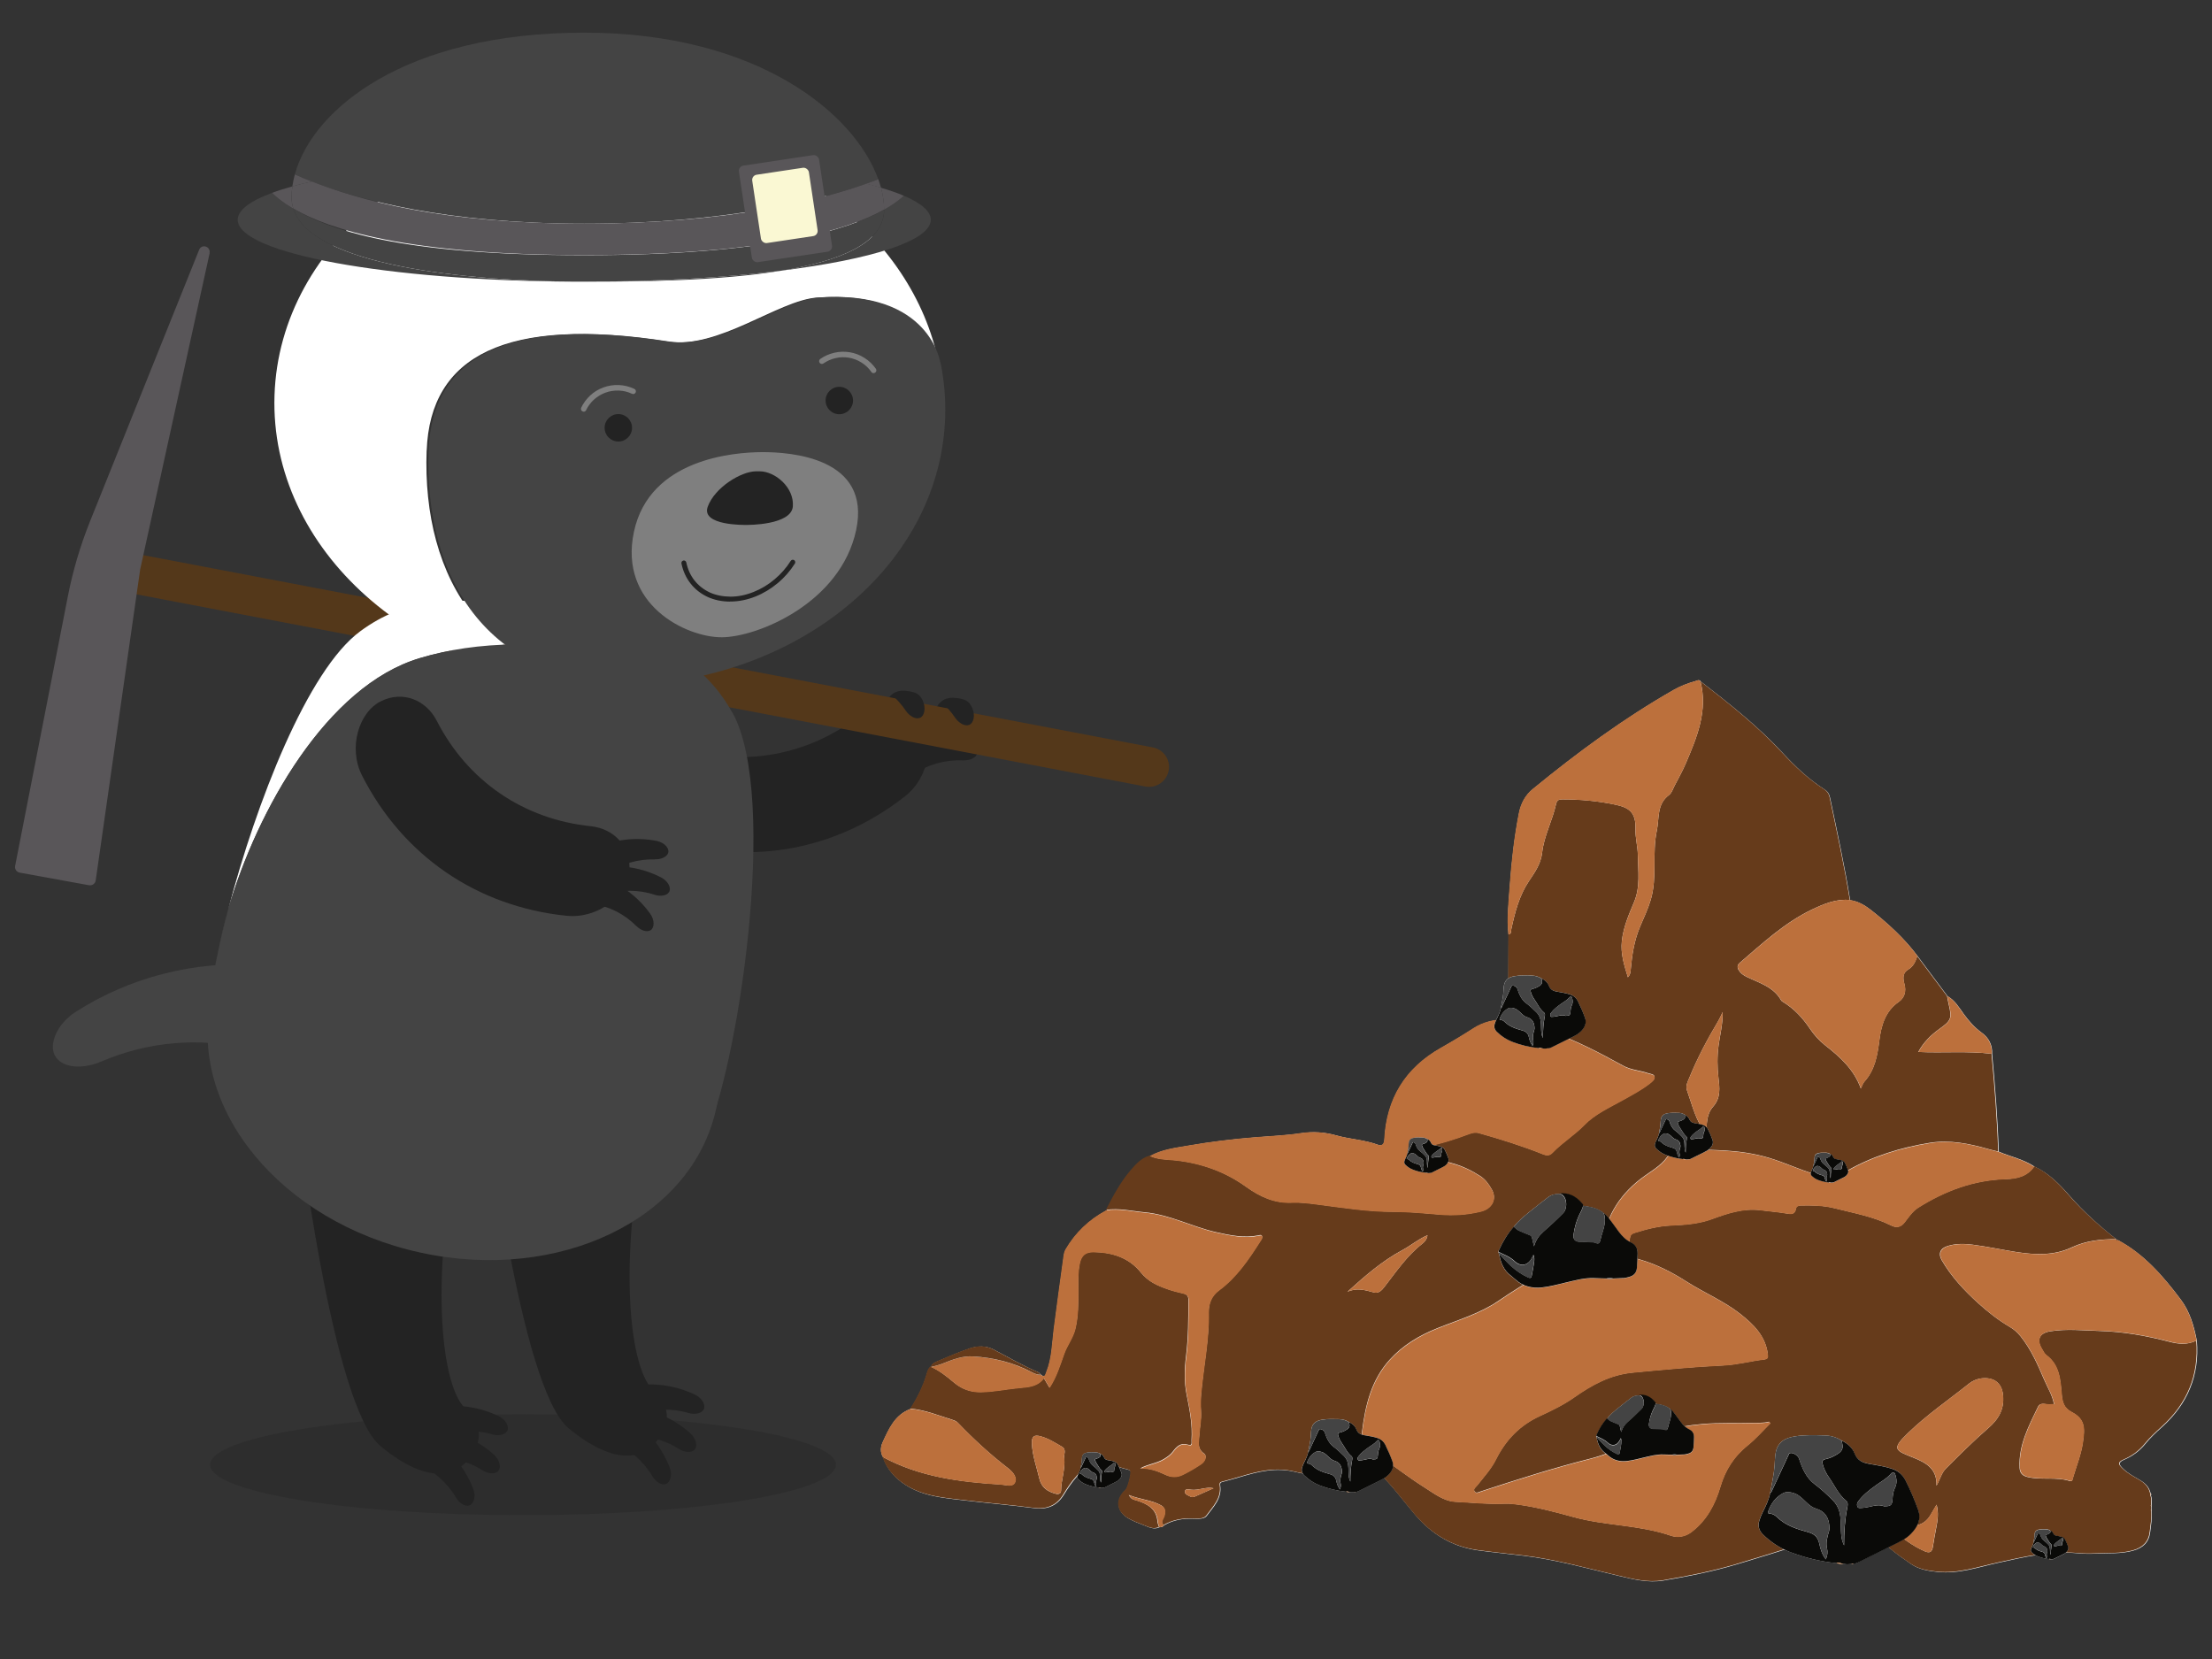 <?xml version="1.0" encoding="UTF-8"?>
<svg id="Layer_1" data-name="Layer 1" xmlns="http://www.w3.org/2000/svg" width="300" height="225" viewBox="0 0 300 225">
  <rect x="0" y="0" width="300" height="225" fill="#333333" stroke="none"/>
  <defs>
    <style>
      .cls-1 {
        fill: #bc703c;
      }

      .cls-2 {
        fill: #fff;
      }

      .cls-3 {
        isolation: isolate;
        opacity: .35;
      }

      .cls-4 {
        fill: #232323;
      }

      .cls-5 {
        fill: #663b1b;
      }

      .cls-6 {
        fill: #444;
      }

      .cls-7 {
        fill: #faf8d3;
      }

      .cls-8 {
        fill: #af713e;
      }

      .cls-9 {
        fill: #0a0a08;
      }

      .cls-10 {
        fill: #54381a;
      }

      .cls-11 {
        fill: #d98a4f;
      }

      .cls-12 {
        fill: #7f7f7f;
      }

      .cls-13 {
        fill: #595659;
      }
    </style>
  </defs>
  <g>
    <path class="cls-4" d="m129.19,99.59c3.19,0,3.2-4.96,0-4.96s-3.2,4.96,0,4.96h0Z"/>
    <path class="cls-4" d="m122.5,98.63c3.19,0,3.2-4.96,0-4.96s-3.2,4.96,0,4.96h0Z"/>
    <path class="cls-4" d="m91.68,101.17c-2.91-.97-6.11.2-7.24,3.37-1.13,3.15,1.14,7.67,5.2,9.06,11.53,3.96,23.54,1.92,33.12-5.62,3.37-2.65,4.03-7.67,1.93-10.26-2.11-2.62-5.52-2.67-7.95-.79-7.25,5.7-16.33,7.24-25.06,4.25Z"/>
    <path class="cls-4" d="m129.47,98.01c.8-.37,1.42-1.09,1.28-1.74-.13-.65-1.17-1.06-2.26-.76-2.95.81-5.63,2.56-7.6,5.05-.73.93-.29,2.16.81,2.63,1.11.47,2.22.26,2.61-.44,1.11-2.01,2.89-3.7,5.15-4.74Z"/>
    <path class="cls-4" d="m130.62,103.12c.88.04,1.76-.33,1.93-.96.17-.63-.56-1.47-1.67-1.7-3-.62-6.18-.29-9.06,1.04-1.07.49-1.24,1.78-.47,2.71.77.93,1.85,1.25,2.52.8,1.9-1.29,4.25-1.99,6.74-1.88Z"/>
    <g>
      <path class="cls-10" d="m158.5,104.5h0c-.27,1.47-1.69,2.45-3.16,2.17L13.85,79.72c-1.45-.28-2.41-1.67-2.15-3.13h0c.27-1.47,1.69-2.45,3.16-2.17l141.5,26.95c1.45.28,2.41,1.67,2.15,3.13Z"/>
      <path class="cls-13" d="m28.44,34.3l-9.43,42.93-6.03,42.18c-.06.43-.47.72-.9.65l-9.41-1.71c-.42-.08-.7-.48-.62-.9l7.16-36.61c.68-3.46,1.68-6.84,2.99-10.11l14.81-36.86c.13-.33.47-.52.82-.45h0c.41.08.68.48.59.89Z"/>
    </g>
    <g class="cls-3">
      <ellipse class="cls-4" cx="70.94" cy="198.65" rx="42.44" ry="6.85"/>
    </g>
    <path class="cls-4" d="m40.2,150.1c.17,1.39,4.76,40.57,11.44,46.06,6.67,5.49,10.18,3.64,11.53,2.18,1.42-1.53,3.21-4.28-.11-7.38-2.67-2.49-4.55-13.53-1.88-30.76l-20.98-10.11Z"/>
    <path class="cls-4" d="m65.69,147.66c.18,1.39,4.76,40.57,11.44,46.06,6.68,5.49,10.18,3.64,11.54,2.18,1.42-1.53,3.21-4.28-.11-7.38-2.67-2.49-4.55-13.53-1.88-30.76l-20.98-10.11Z"/>
    <path class="cls-2" d="m56.88,89.28c8.45-2.53,18.49-2.69,36.28.48-3.81-2.7-9.2-4.74-17.34-6.52h-.01c-13.94-3.05-20.9-2.08-26.96,2.38-7.15,5.27-14.12,23.28-17.88,37.67,3.91-13.42,13.37-30.23,25.91-34Z"/>
    <path class="cls-6" d="m30.97,123.28c-.57,1.97-1.02,3.87-1.35,5.64.39-1.78.84-3.68,1.35-5.64Z"/>
    <path class="cls-6" d="m13.66,144c-2.3.98-4.98.91-6.07-.6-1.09-1.49-.01-4.46,2.68-6.17,7.29-4.66,16.03-6.96,24.97-6.35,3.33.23,5.07,3.47,3.96,6.67-1.11,3.22-3.65,5.15-5.85,4.64-6.31-1.49-13.23-.97-19.69,1.81Z"/>
    <path class="cls-2" d="m57.87,61.11c.47-12.88,10.77-18.22,32.62-14.79,6.94,1.09,15.02-5.57,20.29-5.96,15.16-1.12,16.5,8.89,16.5,8.89h.03c-3.5-17.55-21.45-31.3-43.51-32.02-25.04-.81-45.89,15.49-46.57,36.39-.68,20.91,19.07,38.52,44.11,39.33,2.18.07,4.33,0,6.44-.18v-.03c-22.1.82-30.55-14.54-29.92-31.63Z"/>
    <path class="cls-6" d="m128.19,56.56c.08-2.49-.14-4.93-.61-7.3h-.03s-1.35-10.02-16.51-8.9c-5.27.39-13.35,7.05-20.29,5.96-21.86-3.42-32.15,1.91-32.62,14.79-.62,17.1,7.83,32.45,29.93,31.63v.03c22.08-1.9,39.51-17.13,40.13-36.21Z"/>
    <path class="cls-12" d="m97.91,86.43c-4.81.03-14.05-4.41-11.93-14.32,2.12-9.9,13.56-10.77,17.35-10.79,3.79-.02,14.9.69,12.78,10.59-2.13,9.91-13.39,14.49-18.2,14.52Z"/>
    <path class="cls-4" d="m103.01,63.92c2.09-.01,4.71,2.17,4.52,4.75-.19,2.58-6.22,2.52-6.22,2.52h-.18s-6.07.13-5.15-2.45c.92-2.58,4.48-4.81,6.57-4.82h.45Z"/>
    <path class="cls-4" d="m99,81.59c-1.1,0-2.13-.22-3.05-.64-.93-.44-1.7-1.05-2.3-1.82-.6-.77-1.02-1.68-1.23-2.71-.04-.18.08-.36.26-.4.18-.04.36.08.4.26.19.92.56,1.74,1.1,2.43.54.69,1.23,1.23,2.06,1.63.85.39,1.8.57,2.83.58,1.04,0,2.1-.22,3.14-.64,1.01-.4,1.96-.97,2.83-1.7.87-.73,1.61-1.57,2.2-2.51.1-.16.31-.2.46-.11.16.1.2.31.11.46-.63,1-1.41,1.9-2.34,2.67-.92.77-1.93,1.38-3.01,1.81-1.12.45-2.26.68-3.38.68-.02,0-.05,0-.07,0Z"/>
    <circle class="cls-4" cx="83.86" cy="58.02" r="1.86"/>
    <circle class="cls-4" cx="113.83" cy="54.32" r="1.86"/>
    <path class="cls-12" d="m79.16,55.83c-.05,0-.11-.01-.16-.04-.19-.09-.26-.31-.18-.49.3-.63.72-1.19,1.23-1.67.51-.47,1.11-.84,1.77-1.08.68-.25,1.39-.36,2.12-.33.73.03,1.43.21,2.09.52.19.09.26.31.18.49-.09.19-.31.26-.49.18-.56-.27-1.17-.42-1.8-.44-.63-.02-1.24.07-1.83.29-.57.21-1.08.53-1.53.93-.45.41-.81.89-1.07,1.44-.06.13-.2.21-.34.21Z"/>
    <path class="cls-12" d="m118.48,50.61c-.12,0-.23-.06-.3-.16-.36-.52-.81-.95-1.34-1.28-.54-.34-1.12-.56-1.73-.66-.6-.1-1.2-.08-1.79.06-.59.13-1.14.38-1.64.72-.17.12-.4.08-.52-.09s-.07-.4.09-.52c.58-.4,1.21-.68,1.9-.84.69-.16,1.39-.18,2.08-.07.71.11,1.38.37,2,.76.62.39,1.14.89,1.56,1.48.12.17.08.4-.09.52-.06.04-.14.07-.21.07Z"/>
    <path class="cls-6" d="m99.32,96.65c-1.33-2.4-2.97-4.43-5.19-6.19-.31-.24-.65-.47-.98-.71-2.86-.51-5.51-.92-8-1.27-6.05-1.1-10.9-1.46-14.98-1.1-5.17.06-9.41.72-13.3,1.89-12.53,3.76-22,20.57-25.91,34-.51,1.96-.96,3.86-1.35,5.64-.99,4.61-1.54,8.5-1.49,10.94.05,2.63,1.98,5.29,5.37,7.8,5.41,4,14.57,7.61,26,10.11h.01c1.07.24,2.13.45,3.17.65.32.06.64.11.96.17.73.13,1.44.26,2.15.37.35.06.7.11,1.05.17.69.11,1.37.2,2.04.29.31.04.63.09.95.12.82.11,1.62.19,2.41.27.14,0,.28.03.42.04.93.09,1.84.16,2.73.21.22.01.42.02.64.03.67.03,1.32.06,1.96.07.27,0,.53,0,.8,0,.58,0,1.15,0,1.7-.01.25,0,.51-.01.76-.02.6-.03,1.19-.06,1.76-.11.13,0,.28-.01.41-.02h-.02c3.93-.34,7.11-1.17,9.29-2.5.02-.01.04-.03.06-.04.41-.25.79-.52,1.13-.81.13-.11.23-.24.35-.36.21-.2.42-.4.6-.62.28-.35.5-.71.69-1.09,4.47-9.26,10.23-46.37,3.82-57.94Z"/>
    <ellipse class="cls-6" cx="62.89" cy="142.9" rx="27.6" ry="35.04" transform="translate(-90.15 173.81) rotate(-77.66)"/>
    <g>
      <path class="cls-4" d="m59.21,97.71c-1.42-2.73-4.53-4.1-7.54-2.61-3,1.48-4.5,6.31-2.55,10.12,5.54,10.86,15.59,17.74,27.71,18.98,4.26.44,8.22-2.71,8.52-6.04.3-3.35-2.11-5.76-5.17-6.1-9.17-.93-16.77-6.13-20.97-14.35Z"/>
      <path class="cls-4" d="m88.83,116.54c.83.03,1.65-.32,1.8-.91.16-.6-.54-1.38-1.57-1.58-2.81-.56-5.8-.22-8.48,1.05-1,.48-1.15,1.69-.42,2.55.73.86,1.75,1.15,2.37.73,1.78-1.22,3.98-1.9,6.3-1.82Z"/>
      <path class="cls-4" d="m88.77,121.35c.79.25,1.67.15,1.98-.38.32-.53-.13-1.47-1.07-1.96-2.55-1.32-5.51-1.82-8.44-1.35-1.09.18-1.57,1.3-1.1,2.33.46,1.03,1.36,1.59,2.07,1.35,2.04-.68,4.34-.72,6.56,0Z"/>
      <path class="cls-4" d="m86.31,125.59c.59.59,1.42.9,1.94.56.52-.33.55-1.37-.07-2.23-1.67-2.34-4.08-4.12-6.9-5.04-1.05-.34-1.99.44-2.05,1.57-.05,1.13.49,2.03,1.23,2.15,2.12.32,4.2,1.34,5.84,2.99Z"/>
    </g>
    <path class="cls-4" d="m66.73,194.53c.84.24,1.76.1,2.07-.47.31-.56-.19-1.54-1.19-2.01-2.72-1.3-5.84-1.72-8.91-1.12-1.14.23-1.6,1.42-1.08,2.48.52,1.07,1.48,1.62,2.22,1.35,2.12-.79,4.54-.91,6.89-.23Z"/>
    <path class="cls-4" d="m65.43,199.41c.74.46,1.66.58,2.12.12.46-.46.25-1.53-.59-2.27-2.25-2-5.13-3.27-8.25-3.55-1.16-.1-1.93.92-1.73,2.08.21,1.17.97,1.97,1.76,1.92,2.25-.17,4.6.38,6.68,1.69Z"/>
    <path class="cls-4" d="m61.83,203.09c.45.75,1.22,1.28,1.83,1.08.61-.2.92-1.25.51-2.29-1.1-2.8-3.09-5.24-5.73-6.91-.99-.62-2.14-.07-2.49,1.06-.35,1.14-.03,2.2.7,2.51,2.08.88,3.93,2.44,5.18,4.55Z"/>
    <path class="cls-4" d="m93.37,191.63c.83.24,1.76.1,2.07-.47.31-.57-.19-1.54-1.19-2.02-2.72-1.29-5.84-1.71-8.91-1.12-1.14.22-1.6,1.42-1.08,2.48.52,1.07,1.48,1.62,2.22,1.36,2.12-.79,4.54-.91,6.89-.23Z"/>
    <path class="cls-4" d="m92.07,196.51c.74.46,1.66.58,2.11.12.46-.45.25-1.53-.58-2.27-2.26-2-5.14-3.27-8.25-3.55-1.16-.1-1.93.92-1.72,2.08.2,1.17.97,1.97,1.76,1.92,2.25-.17,4.61.38,6.68,1.7Z"/>
    <path class="cls-4" d="m88.47,200.2c.45.75,1.22,1.28,1.83,1.07.61-.2.92-1.25.51-2.28-1.1-2.81-3.09-5.25-5.73-6.91-.98-.62-2.14-.07-2.48,1.07-.35,1.14-.03,2.2.69,2.51,2.09.88,3.93,2.44,5.18,4.55Z"/>
    <path class="cls-4" d="m122.84,96.38c.5.73,1.31,1.22,1.92.98.61-.24.86-1.33.38-2.35-.4-.87-.92-1.11-1.82-1.25s-2.34.49-2.34.49c.69.62,1.32,1.33,1.86,2.13Z"/>
    <path class="cls-4" d="m129.53,97.33c.5.73,1.31,1.22,1.92.98.61-.24.86-1.33.38-2.35-.4-.87-.92-1.11-1.82-1.25s-2.34.49-2.34.49c.69.62,1.32,1.33,1.86,2.13Z"/>
    <g>
      <path class="cls-6" d="m39.78,28.3c-1.36-.79-2.27-1.54-2.89-2.14-2.98,1.1-4.65,2.34-4.65,3.65,0,4.55,20.25,8.25,45.51,8.39-14.37-.13-35.52-2.14-37.97-9.9Z"/>
      <path class="cls-6" d="m126.24,29.8c0-1.15-1.3-2.25-3.65-3.25-.56.51-1.4,1.16-2.68,1.89,0,0,0,0,0,.01,0,4.53-6,6.95-13.92,8.25,12.23-1.52,20.25-4.04,20.25-6.9Z"/>
      <path class="cls-6" d="m79.24,38.2c-.5,0-.99,0-1.48,0,.5,0,1,0,1.48,0Z"/>
      <path class="cls-6" d="m105.99,36.71c-7.59.94-16.81,1.49-26.75,1.49,7.83,0,18.36-.11,26.75-1.49Z"/>
      <path class="cls-6" d="m79.24,4.43c-24.28,0-36.83,10.37-39.25,19.22.66.3,1.43.63,2.3.97,6.28,2.46,18.13,5.72,36.95,5.72s31.9-3.17,38.23-5.41c.6-.21,1.15-.42,1.65-.61-3.22-8.98-16.44-19.89-39.88-19.89Z"/>
      <path class="cls-6" d="m119.91,28.45s0,0,0-.01c-4.7,2.65-15.4,6.17-40.67,6.17s-34.61-3.47-39.46-6.31c2.45,7.76,23.61,9.77,37.97,9.9.49,0,.99,0,1.48,0,9.94,0,19.16-.55,26.75-1.49,7.91-1.3,13.92-3.73,13.92-8.25Z"/>
      <path class="cls-13" d="m119.91,28.44c1.28-.72,2.12-1.38,2.68-1.89-.89-.38-1.93-.74-3.11-1.09.28,1.03.42,2.03.42,2.98Z"/>
      <path class="cls-13" d="m39.54,26.77c0-.49.04-.99.11-1.49-1.01.28-1.94.57-2.76.88.62.6,1.53,1.35,2.89,2.14-.15-.49-.24-.99-.24-1.52Z"/>
      <path class="cls-13" d="m42.29,24.62c-.88-.34-1.64-.67-2.3-.97-.15.55-.26,1.09-.34,1.63.82-.23,1.7-.45,2.64-.66Z"/>
      <path class="cls-13" d="m119.48,25.46c-.1-.38-.22-.76-.36-1.15-.49.19-1.04.4-1.65.61.71.18,1.38.36,2.01.54Z"/>
      <path class="cls-13" d="m117.47,24.92c-6.33,2.24-18.71,5.41-38.23,5.41s-30.67-3.26-36.95-5.72c-.94.21-1.82.43-2.64.66-.07.51-.11,1.01-.11,1.49,0,.53.09,1.04.24,1.52,4.85,2.84,15.45,6.31,39.46,6.31,25.27,0,35.97-3.51,40.67-6.17,0-.94-.15-1.94-.42-2.98-.63-.19-1.31-.37-2.01-.54Z"/>
    </g>
    <g>
      <rect class="cls-13" x="101.03" y="21.68" width="10.99" height="13.24" rx=".71" ry=".71" transform="translate(-3.02 16.15) rotate(-8.55)"/>
      <rect class="cls-7" x="102.57" y="23.18" width="7.77" height="9.37" rx=".71" ry=".71" transform="translate(-2.96 16.13) rotate(-8.55)"/>
    </g>
  </g>
  <g>
    <g>
      <path class="cls-2" d="m126.25,185.39l-.02-.02c-.28.24-.39.58-.49.91-.49,1.72-1.28,3.31-2.25,4.81-2.12.79-2.92,2.69-3.77,4.52-.29.62-.35,1.34.04,2,.54,1.63,1.62,2.84,3.03,3.76,2.45,1.6,5.3,1.8,8.09,2.13,3.12.37,6.26.63,9.37,1.04,1.76.23,3.1-.3,4.02-1.79.53-.86,1.09-1.7,1.76-2.46.58-.65,1.09-1.39,1.11-2.29.01-.86.34-.83.96-.55,1.55.72,3.11,1.45,4.79,1.84.16.04.36.09.45.21.19.25-.36,2.32-.64,2.58-1.45,1.3-1.27,2.98.45,3.91.61.33,1.27.6,1.92.84.7.26,1.4.69,2.2.3.23,0,.45-.03.59-.25,1.21-.72,2.52-.95,3.93-.9.64.02,1.53.08,1.87-.38.9-1.22,2.1-2.39,1.83-4.13-.06-.42.15-.45.44-.52.78-.2,1.55-.42,2.33-.65,2.45-.73,4.81-1.33,7.51-.65,3.19.8,6.52.27,9.76-.29.7-.12,1.14.04,1.66.54,1.74,1.7,3.16,3.66,4.72,5.5,2.3,2.71,5.11,4.41,8.66,4.88,2.01.27,4.02.46,6.03.71,4.41.53,8.69,1.73,13,2.75,1.98.47,3.96.96,6,.62,3.34-.56,6.68-1.22,9.93-2.19,5.8-1.72,11.55-3.62,17.33-5.42.31-.1.68-.61,1.01.11,1.1,2.41,3.24,3.8,5.31,5.25,1.06.74,2.3.94,3.58,1.08,2.87.3,5.54-.64,8.25-1.24,3.57-.78,7.09-1.64,10.78-1.29.8.07,1.61.09,2.42.05,1.71-.09,3.43.07,5.12-.41,1.33-.37,2.14-1.15,2.29-2.53.1-.94.29-1.87.19-2.82.04-.05.04-.09,0-.14,0-.16,0-.33,0-.49.04-.05.04-.09,0-.14.03-.46.08-.92-.1-1.36.09-.11.06-.22-.04-.31-.19-.85-.76-1.38-1.48-1.8-.78-.46-1.59-.88-2.25-1.53-.53-.52-.74-.83.16-1.21,1.1-.47,2.08-1.18,2.84-2.12.69-.85,1.48-1.59,2.29-2.31,3.47-3.13,5.1-7.01,4.72-11.69-.39-2-.94-3.94-2.18-5.59-2.38-3.16-4.94-6.14-8.51-8.05-.06-.02-.13-.05-.19-.07h.03c-2.32-1.82-4.49-3.76-6.43-5.98-1.35-1.55-2.8-3.03-4.71-3.92-1.49-1.01-3.25-1.36-4.88-2.05-.14-4.43-.49-8.84-.9-13.25.06-1.22-.45-2.19-1.42-2.89-.98-.71-1.75-1.59-2.45-2.56-.62-.87-1.19-1.83-2.17-2.38-1.35-1.81-2.7-3.61-4.05-5.42-1.8-2.41-4.01-4.43-6.36-6.28-.82-.64-1.73-1.17-2.8-1.32-.75-4.66-1.76-9.28-2.73-13.9-.11-.53-.33-.86-.78-1.14-2.14-1.37-3.96-3.11-5.68-4.97-3.34-3.61-7.2-6.64-11.07-9.65-.23-.33-.5-.11-.75-.04-1.01.28-2,.66-2.91,1.18-6.79,3.88-13.07,8.5-19.11,13.45-1.02.84-1.62,1.95-1.88,3.29-.63,3.22-1,6.47-1.23,9.74-.15,2.23-.42,4.46-.19,6.7,0,3.17-.02,6.33-.03,9.5,0,.69.1,1.4-.31,2.03-1.57,0-3.04.33-4.39,1.19-1.44.93-2.92,1.81-4.41,2.66-4.85,2.74-7.4,6.91-7.68,12.45-.03.65-.36.88-.82.71-1.85-.69-3.83-.76-5.71-1.29-1.57-.45-3.2-.55-4.79-.3-2.06.31-4.15.39-6.22.56-3.04.24-6.06.61-9.05,1.13-1.77.31-3.6.51-5.21,1.43-1.1.32-1.83,1.12-2.54,1.95-1.39,1.63-2.4,3.52-3.38,5.41-2.32,1.25-4.16,3.01-5.5,5.28-.15.26-.23.59-.27.9-.46,3.32-.91,6.64-1.34,9.96-.25,1.93-.26,3.91-1,5.76-.15.37-.18.81-.73.4-.15-.13-.29-.32-.46-.4-2.06-.86-3.98-2-5.96-3.03-1.05-.55-2.18-.53-3.25-.17-1.48.5-2.92,1.13-4.37,1.74-.37.15-.79.32-.89.8Z"/>
      <path class="cls-5" d="m204.22,138.26c.41-.63.31-1.33.31-2.03,0-3.17.02-6.33.03-9.5.46-.06.35-.42.41-.72.5-2.29,1.06-4.53,2.4-6.53.78-1.16,1.61-2.32,1.78-3.84.25-2.26,1.38-4.31,1.87-6.52.13-.61.37-.71.89-.71,2.41,0,4.82.22,7.17.72,1.79.38,2.81.98,2.73,3.29-.04,1.17.3,2.35.32,3.53.03,2.15.37,4.31-.52,6.42-.72,1.69-1.45,3.41-1.65,5.28-.18,1.69.31,3.23.82,4.89.35-.38.35-.69.38-1.01.18-2.02.48-4.01,1.29-5.9.51-1.19,1.06-2.37,1.43-3.6.91-3.05.16-6.26.82-9.36.36-1.69-.04-3.59,1.66-4.85.36-.27.53-.81.75-1.25.53-1.03,1.1-2.04,1.55-3.1,1.51-3.53,2.98-7.09,1.96-11.07,3.87,3.01,7.73,6.04,11.07,9.65,1.72,1.86,3.54,3.59,5.68,4.97.44.29.67.61.78,1.14.97,4.62,1.98,9.23,2.73,13.9-1.86-.17-3.5.52-5.12,1.29-3.74,1.79-6.73,4.59-9.83,7.25-.32.28-.33.6-.14.94.25.44.63.72,1.09.94,1.71.83,3.64,1.35,4.68,3.18.05.09.14.16.23.21,1.53.92,2.69,2.18,3.68,3.65.56.83,1.26,1.62,2.04,2.23,2.05,1.6,3.94,3.29,4.86,5.88.18-.37.27-.7.47-.92,1.43-1.59,1.77-3.5,2.03-5.55.25-1.97.76-3.98,2.62-5.27.82-.56,1.06-1.45.79-2.43-.21-.76-.26-1.51.5-1.96.73-.43,1.01-1.1,1.24-1.83,1.35,1.81,2.7,3.61,4.05,5.42.07.37.13.75.22,1.12.47,1.97.31,2.21-1.32,3.38-1.11.8-2.1,1.78-2.81,3.08,3.38.16,6.67-.15,9.94.25.41,4.41.76,8.82.9,13.25-.44-.11-.88-.2-1.32-.33-2.61-.75-5.28-1.28-7.96-.85-3.94.64-7.77,1.81-11.25,3.81-1.47.85-2.78.9-4.33.44-2.12-.62-4.11-1.58-6.22-2.21-4.11-1.23-8.35-1.12-12.58-1.07-.37,0-.74.09-.91.42-.76,1.43-2.14,2.22-3.37,3.09-3.19,2.27-5.17,5.24-5.75,9.11-.15,1.01-.47,1.73-1.71,1.49-.24-.05-.54.11-.8.2-4.19,1.45-7.95,3.69-11.6,6.17-2.53,1.72-5.49,2.58-8.31,3.71-2.44.98-4.64,2.3-6.41,4.25-2.51,2.76-3.32,6.21-3.76,9.79-.15,1.23.03,2.21,1.43,2.56.19.05.34.24.51.36,2.19,1.56,4.32,3.21,6.58,4.64,1.27.8,2.56,1.83,4.12,1.91,2.23.11,4.46.36,6.71.26.62-.03,1.24.04,1.87.13,2.53.36,4.98,1,7.44,1.68,4.33,1.2,8.92,1.05,13.22,2.53.84.29,1.88.2,2.79-.49,2.08-1.59,3.21-3.73,3.93-6.16.66-2.24,1.84-4.11,3.69-5.59,1.11-.89,2.06-1.99,3.08-3-.06-.07-.12-.14-.17-.21-.68.2-1.38.13-2.07.16-2.34.08-4.68-.05-7.02.16-3.53.32-6.86,1.16-10.03,2.73-1.63.81-3.31,1.5-5.07,1.95-5.04,1.27-9.98,2.85-14.91,4.46-.3.1-.64.32-.85-.02-.21-.34.16-.55.35-.79.9-1.15,1.91-2.23,2.57-3.56,1.31-2.61,3.21-4.6,5.91-5.85,1.61-.74,3.24-1.53,4.69-2.55,2.43-1.71,4.89-3.06,7.97-3.36,4.09-.39,8.18-.78,12.29-.97,1.86-.09,3.64-.59,5.47-.8.58-.07.58-.3.51-.84-.34-2.39-1.92-3.92-3.66-5.3-2.25-1.78-4.93-2.89-7.35-4.43-1.98-1.27-4.06-2.33-6.33-2.99-1.51-.44-1.51-.46-1.46-2.05.01-.31.08-.62.13-.93.05-.35.25-.52.6-.63,1.63-.51,3.26-.93,5-1.01,1.84-.08,3.7-.22,5.46-.85,2.14-.78,4.29-1.52,6.63-1.22,1.17.15,2.36.24,3.52.44.65.11,1.15.17,1.3-.67.05-.31.33-.4.65-.41,1.54-.03,3.08-.01,4.58.37,2.6.66,5.26,1.12,7.68,2.34.74.37,1.32.23,1.83-.43.56-.71,1.06-1.5,1.84-1.99,3.64-2.29,7.55-3.75,11.9-3.87,1.49-.04,2.92-.36,3.83-1.73,1.92.89,3.36,2.37,4.71,3.92,1.94,2.22,4.12,4.16,6.43,5.97-2.07-.01-4.11.2-6.02,1.1-2.41,1.14-4.94,1.04-7.48.65-1.99-.31-3.96-.74-5.96-1-1.13-.15-2.31-.17-3.43.18-1.03.32-1.28,1.07-.8,1.9,1.31,2.26,3.05,4.12,4.98,5.87,1.33,1.2,2.72,2.29,4.25,3.19.59.34,1.07.78,1.49,1.3,1.41,1.77,2.31,3.83,3.19,5.88.47,1.08,1.11,2.1,1.32,3.29l-.03.03c-.14,0-.28-.03-.42,0-.58.11-1.37-.37-1.72.36-1.26,2.61-2.63,5.18-2.49,8.22.03.79.41,1.13,1.09,1.29,1.88.45,3.85-.06,5.72.54.37.12.37-.24.43-.45.47-1.57,1.09-3.12,1.33-4.73.28-1.92.36-3.19-1.52-4.17-1.06-.55-1.25-1.37-1.34-2.35-.18-1.99-.26-4.01-2.09-5.37-.27-.2-.42-.55-.6-.85-.75-1.23-.33-2.14,1.12-2.38,2.22-.36,4.45-.12,6.68-.05,3.24.09,6.37.65,9.48,1.46,1.25.33,2.47.45,3.67-.15.38,4.69-1.25,8.56-4.72,11.69-.81.73-1.6,1.46-2.29,2.31-.76.94-1.74,1.65-2.84,2.12-.9.38-.69.69-.16,1.21.66.65,1.47,1.07,2.25,1.53.72.42,1.29.95,1.48,1.8.01.1.02.21.04.31.18.44.12.9.1,1.36-.02.01-.05.03-.05.04.02.04.04.07.06.1,0,.16,0,.33,0,.49-.02.01-.06.03-.05.03.01.04.03.07.05.1.1.95-.08,1.89-.19,2.82-.15,1.38-.96,2.16-2.29,2.53-1.69.47-3.41.32-5.12.41-.8.04-1.62.02-2.42-.05-3.69-.34-7.22.51-10.78,1.29-2.71.59-5.38,1.54-8.25,1.24-1.28-.14-2.52-.34-3.58-1.08-2.07-1.44-4.21-2.84-5.31-5.25-.33-.72-.71-.21-1.01-.11-5.78,1.8-11.53,3.69-17.33,5.42-3.25.97-6.58,1.62-9.93,2.19-2.05.35-4.02-.15-6-.62-4.31-1.02-8.59-2.22-13-2.75-2.01-.24-4.02-.44-6.03-.71-3.55-.47-6.36-2.17-8.66-4.88-1.56-1.84-2.98-3.81-4.72-5.5-.51-.5-.96-.66-1.66-.54-3.24.56-6.57,1.1-9.76.29-2.7-.68-5.05-.08-7.51.65-.77.23-1.55.45-2.33.65-.29.08-.5.1-.44.52.27,1.75-.94,2.91-1.83,4.13-.34.47-1.23.4-1.87.38-1.4-.05-2.71.18-3.93.9-.47-.45-.01-.85.1-1.24.18-.61.15-1.13-.43-1.45-1.3-.72-2.78-.77-4.37-1.4.35.66.72.63,1.05.74,1.46.46,2.72,1.12,2.84,2.9.02.24.14.47.21.7-.8.39-1.49-.04-2.2-.3-.65-.24-1.31-.51-1.92-.84-1.72-.93-1.9-2.61-.45-3.91.29-.26.83-2.33.64-2.58-.09-.12-.29-.17-.45-.21-1.68-.39-3.24-1.12-4.79-1.84-.61-.29-.95-.32-.96.55-.01.9-.53,1.64-1.11,2.29-.68.76-1.23,1.6-1.76,2.46-.91,1.49-2.26,2.02-4.02,1.79-3.12-.41-6.25-.67-9.37-1.04-2.79-.33-5.64-.53-8.09-2.13-1.41-.92-2.49-2.13-3.03-3.76,5.01,2.73,10.49,3.42,16.06,3.76.65.04,1.62.41,1.92-.34.29-.75-.4-1.45-1.01-1.92-2.41-1.86-4.65-3.92-6.75-6.12-.16-.17-.4-.29-.63-.36-1.93-.6-3.8-1.39-5.84-1.55.97-1.5,1.76-3.08,2.25-4.81.09-.33.21-.67.49-.91,1.23.53,2.23,1.35,3.25,2.2.98.82,2.15,1.28,3.55,1.26,1.8-.02,3.53-.41,5.3-.57,1.16-.1,2.44-.17,3.29-1.32.28.47.52.87.77,1.29.95-1.47,1.43-3.05,1.98-4.59.41-1.16,1.2-2.14,1.5-3.34.42-1.71.42-3.46.42-5.2,0-1.26-.08-2.51.2-3.76.23-1.03.74-1.5,1.8-1.5,2.55.02,4.87.74,6.5,2.78.99,1.24,2.28,1.79,3.66,2.27.69.24,1.41.41,2.12.58.44.11.66.34.66.8,0,2.58,0,5.16-.32,7.74-.22,1.73-.26,3.49.09,5.22.41,2.02.8,4.04.66,6.12-.02.3.16.84-.48.63-.97-.32-1.54.25-2.03.9-.33.44-.72.72-1.17,1-1.01.64-2.22.72-3.28,1.31,1.24-.06,2.34.35,3.4.85.8.38,1.58.37,2.32.02.88-.42,1.73-.92,2.54-1.47.48-.33.86-1.07.39-1.41-.99-.72-.7-1.59-.65-2.49.06-1.08.3-2.14.23-3.23-.05-.8-.05-1.62.02-2.41.33-3.67,1.1-7.31,1.03-11.02-.02-1.19.38-2.25,1.4-3.01,2.41-1.77,4.04-4.21,5.61-6.68.13-.2.32-.41.22-.67-.08-.2-.29-.12-.46-.08-1.97.39-3.9-.01-5.79-.44-3.26-.74-6.27-2.38-9.65-2.69-1.75-.16-3.49-.6-5.27-.32.98-1.9,1.98-3.78,3.38-5.41.71-.83,1.44-1.63,2.54-1.95,1.12.55,2.36.49,3.56.62,3.48.39,6.69,1.53,9.5,3.56,1.92,1.38,3.87,2.28,6.27,2.17,1.14-.05,2.3.1,3.44.25,3.42.44,6.83.98,10.29.99,2.1,0,4.18.21,6.27.38,1.88.16,3.78.04,5.62-.42,1.52-.38,2.18-1.69,1.48-2.95-.38-.69-.86-1.37-1.55-1.82-1.18-.76-2.42-1.37-3.78-1.74-1.28-.35-2.55-.74-3.81-1.13-.33-.1-.75-.27-.77-.64-.03-.48.5-.43.79-.48,2.07-.38,4.06-1.01,6.02-1.75.44-.17.88-.25,1.34-.12,2.92.82,5.82,1.73,8.64,2.85.57.23.93.24,1.37-.22,1.3-1.36,2.93-2.34,4.25-3.7,1.47-1.51,3.43-2.38,5.26-3.41,1.28-.72,2.58-1.39,3.73-2.31.28-.22.61-.5.57-.82-.04-.39-.52-.38-.84-.49-1.12-.39-2.33-.43-3.39-1.01-3.25-1.77-6.5-3.53-10.05-4.67-1.96-.62-3.81-1.6-5.92-1.67Zm-10.62,29.27c-1.23.51-2.24,1.39-3.4,2.01-2.77,1.49-5.11,3.53-7.46,5.66,1.23-.58,2.38-.25,3.55.07.67.19,1.08-.23,1.47-.74,1.6-2.06,3.06-4.24,5.16-5.87.34-.26.63-.65.68-1.14.01-.03.03-.06.04-.09-.01.03-.03.06-.04.09Zm69.04,33.95c.49-.84.67-1.72,1.27-2.31,1.86-1.85,3.71-3.72,5.69-5.43,1.44-1.24,2.25-2.58,2.06-4.52-.18-1.83-1.43-2.47-2.97-2.27-.57.07-1.18.33-1.63.69-2.78,2.22-5.72,4.23-8.29,6.71-2.29,2.2-1.74,2.36.72,3.34,1.83.73,3.22,1.55,3.14,3.8Zm-31.19-47.66c.01-1.3-.04-2.69.88-3.72,1.08-1.22.89-2.57.73-3.95-.17-1.46-.18-2.91.02-4.37.19-1.4.57-2.78.56-4.52-.29.59-.42.9-.59,1.19-1.49,2.49-2.84,5.04-3.94,7.73-.22.54-.53,1.08-.31,1.71.73,2.04,1.19,4.21,2.65,5.94Zm-87.1,43.93c-.15-.37.37-1.15-.32-1.54-.93-.53-1.82-1.12-2.89-1.41-.96-.26-1.22.07-1.19.95.06,1.66.64,3.2,1.01,4.78.28,1.21,1.11,1.77,2.22,2.06.44.12.73-.06.73-.48.01-1.4.56-2.73.44-4.35Zm108.66,5.56c.02.19,0,.31.04.37,1.05,1.35,2.17,2.65,3.5,3.72,1.4,1.14,2.83,2.27,4.52,3,.65.28.96.07,1.07-.58.15-.89.29-1.78.47-2.67.19-.98.34-1.95.04-3.08-.32.55-.57.97-.81,1.38-.94,1.61-2.64,1.9-4.04.7-1.41-1.2-3.07-1.98-4.77-2.84Zm-88.4-1.47c-1.05-.24-2.02.33-3.07.2-.28-.03-.76-.18-.83.19-.09.45.42.56.74.74.29.16.55.02.8-.09.79-.34,1.57-.7,2.36-1.05Z"/>
      <path class="cls-1" d="m275.91,158.21c-.92,1.37-2.34,1.69-3.83,1.73-4.35.12-8.26,1.58-11.9,3.87-.78.49-1.29,1.28-1.84,1.99-.51.66-1.1.8-1.83.43-2.43-1.22-5.09-1.68-7.68-2.34-1.49-.38-3.04-.4-4.58-.37-.32,0-.6.1-.65.41-.15.83-.65.78-1.3.67-1.17-.2-2.35-.29-3.52-.44-2.34-.3-4.48.44-6.63,1.22-1.76.64-3.62.78-5.46.85-1.74.07-3.37.5-5,1.01-.35.11-.54.28-.6.63-.05.31-.12.62-.13.93-.05,1.59-.05,1.61,1.46,2.05,2.27.66,4.35,1.72,6.33,2.99,2.41,1.54,5.09,2.64,7.35,4.43,1.74,1.38,3.32,2.9,3.66,5.3.08.54.07.77-.51.84-1.83.21-3.61.71-5.47.8-4.11.19-8.2.58-12.29.97-3.08.29-5.53,1.65-7.97,3.36-1.45,1.02-3.07,1.8-4.69,2.55-2.7,1.24-4.6,3.23-5.91,5.85-.66,1.33-1.67,2.4-2.57,3.56-.19.24-.56.45-.35.79.21.34.55.12.85.02,4.93-1.61,9.87-3.19,14.91-4.46,1.76-.44,3.44-1.14,5.07-1.95,3.17-1.57,6.5-2.41,10.03-2.73,2.35-.21,4.68-.09,7.02-.16.69-.02,1.39.05,2.07-.16.06.07.12.14.17.21-1.02,1.01-1.97,2.11-3.08,3-1.85,1.48-3.03,3.35-3.69,5.59-.72,2.43-1.85,4.57-3.93,6.16-.91.69-1.94.78-2.79.49-4.3-1.48-8.9-1.34-13.22-2.53-2.46-.68-4.91-1.33-7.44-1.68-.63-.09-1.25-.16-1.87-.13-2.24.1-4.47-.15-6.71-.26-1.57-.08-2.85-1.11-4.12-1.91-2.27-1.43-4.4-3.08-6.58-4.64-.17-.12-.32-.31-.51-.36-1.4-.35-1.58-1.34-1.43-2.56.44-3.58,1.26-7.03,3.76-9.79,1.76-1.94,3.97-3.27,6.41-4.25,2.82-1.13,5.78-1.99,8.31-3.71,3.65-2.48,7.41-4.72,11.6-6.17.26-.09.55-.25.8-.2,1.24.24,1.55-.47,1.71-1.49.58-3.87,2.56-6.84,5.75-9.11,1.23-.87,2.61-1.66,3.37-3.09.18-.33.55-.42.91-.42,4.23-.05,8.47-.16,12.58,1.07,2.11.63,4.09,1.59,6.22,2.21,1.55.45,2.86.4,4.33-.44,3.48-2,7.31-3.16,11.25-3.81,2.68-.44,5.36.1,7.96.85.43.12.88.22,1.32.33,1.63.68,3.39,1.03,4.88,2.05Z"/>
      <path class="cls-1" d="m204.22,138.26c2.11.07,3.96,1.04,5.92,1.67,3.55,1.13,6.8,2.9,10.05,4.67,1.07.58,2.28.63,3.39,1.01.32.11.79.1.84.49.04.33-.3.6-.57.82-1.15.92-2.45,1.59-3.73,2.31-1.83,1.02-3.79,1.89-5.26,3.41-1.32,1.36-2.95,2.34-4.25,3.7-.44.46-.8.45-1.37.22-2.82-1.13-5.72-2.03-8.64-2.85-.45-.13-.9-.04-1.34.12-1.96.74-3.95,1.37-6.02,1.75-.29.05-.82,0-.79.48.02.37.43.54.77.64,1.27.39,2.54.78,3.81,1.13,1.36.37,2.61.98,3.78,1.74.69.45,1.17,1.13,1.55,1.82.7,1.25.04,2.57-1.48,2.95-1.84.46-3.74.58-5.62.42-2.09-.18-4.17-.38-6.27-.38-3.46,0-6.87-.55-10.29-.99-1.14-.15-2.3-.3-3.44-.25-2.41.11-4.35-.79-6.27-2.17-2.82-2.02-6.03-3.17-9.5-3.56-1.19-.13-2.43-.08-3.56-.62,1.62-.92,3.44-1.12,5.21-1.43,3-.52,6.01-.88,9.05-1.13,2.07-.17,4.15-.24,6.22-.56,1.59-.24,3.22-.14,4.79.3,1.88.53,3.86.6,5.71,1.29.47.17.79-.06.82-.71.28-5.54,2.82-9.71,7.68-12.45,1.49-.84,2.97-1.73,4.41-2.66,1.35-.87,2.82-1.2,4.39-1.19Z"/>
      <path class="cls-1" d="m278.6,190.44c-.21-1.18-.86-2.21-1.32-3.29-.88-2.05-1.78-4.11-3.19-5.88-.42-.52-.89-.96-1.49-1.3-1.54-.9-2.92-1.99-4.25-3.19-1.93-1.74-3.67-3.61-4.98-5.87-.48-.83-.22-1.58.8-1.9,1.12-.35,2.3-.33,3.43-.18,2,.26,3.97.69,5.96,1,2.54.39,5.07.49,7.48-.65,1.91-.9,3.94-1.11,6.02-1.1,0,0-.03.01-.03.01.02.15.07.22.19.07,3.57,1.91,6.13,4.89,8.51,8.05,1.24,1.65,1.79,3.6,2.18,5.59-1.2.6-2.42.48-3.67.15-3.11-.81-6.24-1.37-9.48-1.46-2.23-.06-4.46-.31-6.68.05-1.46.24-1.88,1.15-1.12,2.38.18.3.34.65.6.85,1.83,1.36,1.91,3.38,2.09,5.37.09.99.28,1.8,1.34,2.35,1.88.98,1.8,2.25,1.52,4.17-.24,1.61-.87,3.16-1.33,4.73-.06.21-.06.57-.43.45-1.87-.59-3.84-.09-5.72-.54-.67-.16-1.05-.5-1.09-1.29-.13-3.04,1.24-5.62,2.49-8.22.36-.74,1.14-.25,1.72-.36.13-.03.28,0,.42,0,.03.03.07.05.1.08-.03-.03-.05-.07-.08-.1Z"/>
      <path class="cls-1" d="m150.02,164.15c1.78-.28,3.52.16,5.27.32,3.38.31,6.39,1.95,9.65,2.69,1.89.43,3.82.83,5.79.44.17-.03.38-.12.46.08.1.25-.09.47-.22.67-1.58,2.47-3.21,4.91-5.61,6.68-1.03.76-1.43,1.81-1.4,3.01.07,3.72-.7,7.35-1.03,11.02-.07.8-.07,1.61-.02,2.41.07,1.09-.17,2.16-.23,3.23-.05.9-.34,1.77.65,2.49.47.34.09,1.09-.39,1.41-.81.54-1.66,1.04-2.54,1.47-.75.36-1.52.36-2.32-.02-1.06-.5-2.16-.91-3.4-.85,1.06-.59,2.27-.67,3.28-1.31.45-.28.85-.57,1.17-1,.49-.66,1.06-1.22,2.03-.9.64.21.46-.33.48-.63.14-2.08-.25-4.1-.66-6.12-.35-1.73-.31-3.49-.09-5.22.33-2.58.32-5.16.32-7.74,0-.46-.22-.7-.66-.8-.71-.17-1.43-.34-2.12-.58-1.38-.48-2.67-1.03-3.66-2.27-1.63-2.04-3.94-2.77-6.5-2.78-1.06,0-1.57.47-1.8,1.5-.27,1.25-.2,2.51-.2,3.76,0,1.75,0,3.49-.42,5.2-.3,1.2-1.09,2.19-1.5,3.34-.55,1.54-1.02,3.12-1.98,4.59-.25-.43-.49-.82-.77-1.29-.85,1.15-2.13,1.22-3.29,1.32-1.77.16-3.5.55-5.3.57-1.4.02-2.57-.44-3.55-1.26-1.02-.86-2.02-1.68-3.25-2.2,0,0,.02.02.02.02.61-.12,1.2-.29,1.79-.53,1.25-.51,2.57-.98,3.92-.9,2.82.16,5.54.85,8.06,2.18.4.21.74.31,1.16.31.55.41.58-.04.73-.4.75-1.85.76-3.82,1-5.76.43-3.32.88-6.64,1.34-9.96.04-.31.12-.63.27-.9,1.33-2.28,3.17-4.03,5.5-5.28Z"/>
      <path class="cls-1" d="m260.04,129.67c-.24.73-.51,1.4-1.24,1.83-.76.45-.71,1.21-.5,1.96.27.98.03,1.87-.79,2.43-1.86,1.29-2.37,3.3-2.62,5.27-.26,2.06-.61,3.97-2.03,5.55-.2.22-.29.55-.47.92-.92-2.58-2.81-4.28-4.86-5.88-.79-.61-1.48-1.41-2.04-2.23-1-1.47-2.16-2.74-3.68-3.65-.09-.05-.18-.12-.23-.21-1.04-1.83-2.96-2.35-4.68-3.18-.46-.22-.84-.5-1.09-.94-.2-.34-.19-.66.14-.94,3.1-2.66,6.1-5.46,9.83-7.25,1.62-.78,3.26-1.46,5.12-1.29,1.07.15,1.98.68,2.8,1.32,2.36,1.85,4.56,3.86,6.36,6.28Z"/>
      <path class="cls-1" d="m230.62,92.41c1.02,3.99-.45,7.54-1.96,11.07-.45,1.06-1.02,2.07-1.55,3.1-.22.43-.39.98-.75,1.25-1.69,1.26-1.3,3.15-1.66,4.85-.66,3.1.09,6.31-.82,9.36-.37,1.23-.92,2.41-1.43,3.6-.81,1.88-1.11,3.88-1.29,5.9-.03.32-.03.63-.38,1.01-.51-1.65-1-3.2-.82-4.89.2-1.87.93-3.58,1.65-5.28.89-2.11.55-4.27.52-6.42-.02-1.18-.36-2.36-.32-3.53.08-2.31-.94-2.91-2.73-3.29-2.35-.5-4.75-.71-7.17-.72-.53,0-.76.1-.89.71-.49,2.21-1.62,4.26-1.87,6.52-.17,1.52-1.01,2.68-1.78,3.84-1.34,2-1.9,4.24-2.4,6.53-.06.3.04.66-.41.72-.23-2.24.03-4.47.19-6.7.23-3.27.6-6.52,1.23-9.74.26-1.34.86-2.46,1.88-3.29,6.04-4.95,12.31-9.57,19.11-13.45.91-.52,1.9-.9,2.91-1.18.25-.07.52-.29.75.04Z"/>
      <path class="cls-1" d="m123.48,191.08c2.04.16,3.92.95,5.84,1.55.23.07.47.2.63.36,2.11,2.2,4.34,4.25,6.75,6.12.61.47,1.3,1.17,1.01,1.92-.3.75-1.27.38-1.92.34-5.56-.35-11.05-1.04-16.06-3.76-.38-.66-.32-1.38-.04-2,.84-1.84,1.65-3.73,3.77-4.52Z"/>
      <path class="cls-1" d="m270.13,142.92c-3.27-.4-6.56-.09-9.94-.25.7-1.3,1.7-2.28,2.81-3.08,1.63-1.17,1.79-1.41,1.32-3.38-.09-.37-.15-.75-.22-1.12.98.56,1.54,1.51,2.17,2.38.7.98,1.46,1.86,2.45,2.56.96.69,1.47,1.66,1.42,2.89Z"/>
      <path class="cls-5" d="m141.17,186.45c-.41,0-.76-.1-1.16-.31-2.51-1.34-5.23-2.02-8.06-2.18-1.35-.08-2.67.39-3.92.9-.58.24-1.18.41-1.79.53.1-.48.52-.65.89-.8,1.44-.61,2.88-1.24,4.37-1.74,1.07-.36,2.2-.38,3.25.17,1.97,1.03,3.9,2.17,5.96,3.03.18.07.31.26.46.4Z"/>
      <path class="cls-1" d="m157.25,207.13c-.07-.23-.2-.46-.21-.7-.12-1.79-1.39-2.44-2.84-2.9-.32-.1-.69-.08-1.05-.74,1.58.63,3.07.68,4.37,1.4.59.33.61.84.43,1.45-.11.39-.57.79-.1,1.24-.14.21-.36.24-.59.25Z"/>
      <path class="cls-1" d="m291.66,202.8c-.01-.1-.02-.21-.04-.31.09.09.12.2.04.31Z"/>
      <path class="cls-5" d="m287.22,168.19c-.13.14-.18.08-.19-.07.06.02.13.05.19.07Z"/>
      <path class="cls-1" d="m291.77,204.3s-.04-.07-.06-.1c0,0,.03-.03.05-.04.05.04.05.09,0,.14Z"/>
      <path class="cls-1" d="m291.77,204.93s-.04-.07-.05-.1c0,0,.03-.02.05-.03.04.05.04.09,0,.14Z"/>
      <path class="cls-1" d="m262.64,201.48c.08-2.25-1.3-3.07-3.14-3.8-2.47-.98-3.01-1.13-.72-3.34,2.57-2.48,5.51-4.49,8.29-6.71.45-.36,1.06-.61,1.63-.69,1.54-.2,2.79.45,2.97,2.27.19,1.94-.62,3.28-2.06,4.52-1.99,1.71-3.83,3.58-5.69,5.43-.6.59-.78,1.47-1.27,2.31Z"/>
      <path class="cls-1" d="m231.45,153.82c-1.46-1.73-1.92-3.9-2.65-5.94-.22-.62.08-1.16.31-1.71,1.1-2.68,2.45-5.24,3.94-7.73.17-.29.3-.6.59-1.19,0,1.74-.38,3.12-.56,4.52-.19,1.46-.18,2.91-.02,4.37.16,1.38.35,2.73-.73,3.95-.92,1.03-.87,2.43-.88,3.72Z"/>
      <path class="cls-1" d="m144.35,197.75c.13,1.61-.42,2.95-.44,4.35,0,.42-.29.6-.73.48-1.11-.29-1.94-.85-2.22-2.06-.37-1.59-.95-3.13-1.01-4.78-.03-.87.23-1.21,1.19-.95,1.07.29,1.97.88,2.89,1.41.69.4.17,1.17.32,1.54Z"/>
      <path class="cls-1" d="m253.01,203.31c1.7.87,3.36,1.64,4.77,2.84,1.41,1.2,3.1.91,4.04-.7.24-.41.48-.83.81-1.38.31,1.14.16,2.11-.04,3.08-.18.89-.32,1.78-.47,2.67-.11.65-.41.86-1.07.58-1.69-.73-3.12-1.86-4.52-3-1.32-1.07-2.45-2.37-3.5-3.72-.05-.06-.02-.18-.04-.37Z"/>
      <path class="cls-1" d="m193.6,167.53c-.05.48-.34.87-.68,1.14-2.1,1.63-3.56,3.81-5.16,5.87-.39.51-.8.93-1.47.74-1.17-.33-2.32-.66-3.55-.07,2.35-2.13,4.69-4.17,7.46-5.66,1.16-.62,2.17-1.5,3.4-2.01h0Z"/>
      <path class="cls-1" d="m164.61,201.84c-.79.35-1.57.7-2.36,1.05-.25.11-.51.25-.8.09-.32-.18-.83-.3-.74-.74.07-.37.55-.22.83-.19,1.05.12,2.02-.44,3.07-.2Z"/>
      <path class="cls-1" d="m193.6,167.53s.03-.06.04-.09c-.01.03-.03.06-.04.09,0,0,0,0,0,0Z"/>
      <path class="cls-5" d="m278.6,190.44s.05.07.08.1c-.03-.03-.07-.05-.1-.08,0,0,.03-.03.03-.03Z"/>
    </g>
    <g>
      <path class="cls-2" d="m203.25,169.92s.04.08.06.12v.03c.2,1.17.61,2.23,1.61,2.98.22.16.43.34.63.53,1.01.92,2.24,1.19,3.53,1.06,1.1-.11,2.18-.42,3.27-.67,1.27-.3,2.53-.66,3.85-.6.54.02,1.09.03,1.64.05.32.04.64.04.95,0,.39-.02.78-.03,1.17-.05l.03.02.03-.02c.32,0,.62-.08.92-.16.67-.17,1.01-.61,1.06-1.29.04-.64.1-1.27.09-1.91,0-.69-.27-1.19-.89-1.48-.69-.33-1.2-.85-1.65-1.44-.36-.48-.71-.97-1.06-1.45-.3-.41-.59-.82-1.01-1.11-.09-.12-.23-.18-.36-.26-.74-.47-1.57-.62-2.42-.72.01-.12-.07-.2-.14-.28-.82-.97-1.83-1.51-3.14-1.34-.56,0-1.07.13-1.51.48-.82.65-1.67,1.28-2.48,1.95-.77.63-1.55,1.25-2.15,2.06-.86.95-1.5,2.04-2.03,3.21-.03.07-.02.16-.02.23,0,.03,0,.06,0,.09Z"/>
      <path class="cls-9" d="m217.49,164.5c.42.3.71.71,1.01,1.11.35.49.7.97,1.06,1.45.45.6.96,1.12,1.65,1.44.62.29.89.79.89,1.48,0,.64-.05,1.27-.09,1.91-.04.68-.39,1.12-1.06,1.29-.3.08-.61.17-.92.16-.02,0-.04,0-.06,0-.39.02-.78.03-1.17.05-.32-.08-.64-.08-.95,0-.55-.02-1.09-.02-1.64-.05-1.33-.06-2.58.31-3.85.6-1.08.25-2.17.56-3.27.67-1.29.13-2.52-.14-3.53-1.06-.2-.18-.41-.36-.63-.53-1-.74-1.41-1.8-1.61-2.98.52.53,1.02,1.09,1.56,1.6.71.66,1.5,1.21,2.39,1.61.26.12.42.08.47-.22.11-.6.24-1.2.32-1.8.04-.32.08-.66-.08-1.05-.12.22-.19.36-.26.5-.51.96-1.47,1.13-2.26.39-.63-.6-1.43-.91-2.2-1.27,0-.08,0-.17.02-.23.53-1.16,1.17-2.25,2.03-3.21.24.22.47.45.79.57.44.18.87.39,1.32.55.22.08.33.19.37.42.06.34.16.67.26,1.12.24-.85.67-1.44,1.24-1.95.94-.83,1.86-1.68,2.74-2.58.61-.63.56-2.46-.59-2.63,1.31-.17,2.32.37,3.14,1.34.07.08.15.16.14.28-.1.52-.39.95-.6,1.42-.37.81-.59,1.66-.71,2.54-.08.63.22.97.85.96.61-.01,1.22.06,1.83.08.28,0,.59.29.79.07.18-.2.2-.55.28-.84.31-1.06.76-2.11.33-3.25Z"/>
      <path class="cls-6" d="m211.43,161.9c1.14.17,1.2,2,.59,2.63-.88.9-1.79,1.75-2.74,2.58-.58.5-1,1.1-1.24,1.95-.11-.45-.2-.78-.26-1.12-.04-.23-.15-.34-.37-.42-.45-.16-.87-.38-1.32-.55-.32-.12-.54-.35-.79-.57.6-.81,1.38-1.43,2.15-2.06.81-.67,1.65-1.3,2.48-1.95.45-.35.96-.49,1.51-.48Z"/>
      <path class="cls-6" d="m217.49,164.5c.43,1.14-.01,2.19-.33,3.25-.08.29-.1.64-.28.84-.2.22-.52-.06-.79-.07-.61-.02-1.22-.09-1.83-.08-.63.01-.93-.33-.85-.96.12-.88.34-1.72.71-2.54.21-.47.5-.9.6-1.42.85.1,1.68.25,2.42.72.12.08.26.14.36.26Z"/>
      <path class="cls-6" d="m203.24,169.83c.77.36,1.57.67,2.2,1.27.78.74,1.75.57,2.26-.39.07-.14.15-.28.26-.5.15.4.12.74.08,1.05-.08.6-.21,1.2-.32,1.8-.05.3-.21.33-.47.22-.89-.4-1.68-.96-2.39-1.61-.55-.51-1.04-1.06-1.56-1.6,0,0,0-.03,0-.03-.02-.04-.04-.08-.06-.12,0-.03,0-.06,0-.09Z"/>
      <path class="cls-6" d="m217.84,173.41c.32-.08.64-.08.95,0-.32.04-.64.04-.95,0Z"/>
      <path class="cls-8" d="m203.25,169.92s.04.08.06.12c-.02-.04-.04-.08-.06-.12Z"/>
      <path class="cls-6" d="m219.96,173.36s.04,0,.06,0c0,0-.03.02-.03.02l-.03-.02Z"/>
    </g>
    <g>
      <path class="cls-2" d="m216.51,194.87s.03.06.04.09v.02c.14.82.43,1.57,1.13,2.09.15.11.3.24.44.37.71.65,1.58.84,2.48.75.77-.08,1.53-.29,2.3-.47.89-.21,1.78-.47,2.71-.42.38.02.77.02,1.15.03.22.03.45.03.67,0,.27-.01.55-.02.82-.03h.02s.02,0,.02,0c.22,0,.44-.06.65-.11.47-.12.71-.43.74-.9.03-.45.07-.89.07-1.34,0-.49-.19-.84-.62-1.04-.48-.23-.84-.59-1.16-1.01-.25-.34-.5-.68-.75-1.02-.21-.29-.42-.57-.71-.78-.07-.08-.16-.13-.25-.18-.52-.33-1.1-.44-1.7-.51,0-.09-.05-.14-.1-.2-.58-.68-1.28-1.06-2.21-.94-.39,0-.75.09-1.06.34-.58.46-1.17.9-1.74,1.37-.54.44-1.09.88-1.51,1.45-.61.67-1.05,1.44-1.43,2.25-.02.05-.01.11-.02.17,0,.02,0,.04,0,.06Z"/>
      <path class="cls-9" d="m226.51,191.06c.3.21.5.5.71.78.25.34.49.68.75,1.02.31.42.67.78,1.16,1.01.43.21.62.55.62,1.04,0,.45-.04.9-.07,1.34-.03.47-.27.79-.74.9-.21.05-.43.12-.65.11-.01,0-.03,0-.04,0-.27.01-.55.02-.82.03-.22-.06-.45-.06-.67,0-.38-.01-.77-.02-1.15-.03-.93-.04-1.81.21-2.71.42-.76.18-1.52.39-2.3.47-.9.09-1.77-.1-2.48-.75-.14-.13-.29-.26-.44-.37-.7-.52-.99-1.27-1.13-2.09.37.38.72.77,1.1,1.12.5.46,1.05.85,1.68,1.13.18.08.29.06.33-.15.08-.42.17-.84.22-1.27.03-.22.05-.46-.05-.74-.08.15-.13.25-.19.35-.36.67-1.04.79-1.59.27-.45-.42-1.01-.64-1.55-.89,0-.06,0-.12.02-.17.37-.82.82-1.58,1.43-2.25.17.15.33.31.55.4.31.12.61.28.93.39.16.06.23.13.26.29.04.24.11.47.18.78.17-.59.47-1.01.87-1.37.66-.58,1.31-1.18,1.92-1.81.43-.44.39-1.73-.41-1.85.92-.12,1.63.26,2.21.94.05.06.11.11.1.2-.07.36-.27.67-.42,1-.26.57-.42,1.17-.5,1.78-.06.44.16.68.6.67.43,0,.86.04,1.29.06.19,0,.42.2.56.05.13-.14.14-.39.2-.59.22-.75.53-1.48.23-2.28Z"/>
      <path class="cls-6" d="m222.26,189.23c.8.12.84,1.41.41,1.85-.62.63-1.26,1.23-1.92,1.81-.4.35-.7.77-.87,1.37-.08-.31-.14-.55-.18-.78-.03-.16-.1-.24-.26-.29-.31-.11-.61-.27-.93-.39-.22-.09-.38-.25-.55-.4.42-.57.97-1.01,1.51-1.45.57-.47,1.16-.91,1.74-1.37.31-.25.67-.34,1.06-.34Z"/>
      <path class="cls-6" d="m226.51,191.06c.3.8,0,1.54-.23,2.28-.06.2-.07.45-.2.59-.14.15-.36-.05-.56-.05-.43-.01-.86-.06-1.29-.06-.44,0-.66-.23-.6-.67.08-.62.24-1.21.5-1.78.15-.33.35-.64.42-1,.6.07,1.18.17,1.7.51.09.06.18.1.25.18Z"/>
      <path class="cls-6" d="m216.51,194.81c.54.25,1.1.47,1.55.89.55.52,1.23.4,1.59-.27.05-.1.1-.2.19-.35.11.28.08.52.05.74-.05.42-.15.84-.22,1.27-.04.21-.15.23-.33.15-.63-.28-1.18-.67-1.68-1.13-.38-.36-.73-.75-1.1-1.12,0,0,0-.02,0-.02-.01-.03-.03-.06-.04-.09,0-.02,0-.04,0-.06Z"/>
      <path class="cls-6" d="m226.76,197.32c.22-.06.45-.06.67,0-.22.03-.45.03-.67,0Z"/>
      <path class="cls-8" d="m216.51,194.87s.03.06.04.09c-.01-.03-.03-.06-.04-.09Z"/>
      <path class="cls-6" d="m228.25,197.28s.03,0,.04,0c0,0-.02.01-.02.01h-.02Z"/>
    </g>
    <g>
      <path class="cls-2" d="m249.76,195.37c-.69-.45-1.46-.66-2.26-.69-1.36-.04-2.74-.09-4.09.13-1.29.21-2.3.74-2.58,2.19-.12.62-.11,1.23-.16,1.84-.09,1.22-.38,2.4-.59,3.6-.18.96-.6,1.82-1.04,2.68-.18.35-.32.73-.44,1.11-.22.71-.06,1.32.47,1.85,1.06,1.06,2.32,1.88,3.68,2.4,2.01.78,4.12,1.29,6.28,1.51.34.07.69.14,1.04.08.33.1.67.05,1,0,.11.06.21.04.32-.02.26,0,.5-.1.72-.22,1.55-.77,3.1-1.53,4.64-2.31.85-.42,1.72-.83,2.39-1.51.89-.91,1.44-1.98.98-3.26-.49-1.37-1.06-2.71-1.72-4.01-.39-.76-.98-1.28-1.82-1.55-1.04-.34-2.12-.49-3.19-.69-.84-.15-1.52-.48-1.87-1.37-.32-.82-.97-1.39-1.78-1.77Z"/>
      <path class="cls-9" d="m249.04,212c-2.16-.22-4.27-.74-6.28-1.51-1.36-.53-2.62-1.35-3.68-2.4-.53-.53-.69-1.15-.47-1.85.12-.38.26-.76.44-1.11.44-.86.85-1.73,1.04-2.68.05-.02.12-.03.14-.07.78-1.68,1.57-3.36,2.34-5.04.04-.1.05-.2.17-.25.42-.15,1.12.31,1.26.75.42,1.31.97,2.58,2.09,3.43.89.67,1.7,1.42,2.48,2.2.46.46.76.99.92,1.63.2.83.15,1.66.19,2.49.03.63.06,1.27.42,2,0-1.82.11-3.46.43-5.08.06-.32.16-.72-.16-.98-1.05-.85-1.56-2.09-2.31-3.15-.39-.55-.69-1.15-.86-1.81-.09-.34-.07-.57.37-.67.4-.08.81-.23,1.18-.43.89-.47,1.3-.81,1.11-1.67-.03-.14-.06-.28-.09-.42.8.38,1.46.95,1.78,1.77.35.89,1.03,1.22,1.87,1.37,1.07.2,2.15.34,3.19.69.83.27,1.43.79,1.82,1.55.66,1.3,1.23,2.64,1.72,4.01.46,1.28-.09,2.35-.98,3.26-.67.69-1.54,1.09-2.39,1.51-1.55.77-3.09,1.54-4.64,2.31-.23.11-.46.21-.72.22-.11,0-.21.01-.32.02-.33.06-.67.11-1,0-.35.01-.68-.23-1.04-.08Zm-1.41-.52c.23-.52.27-1.02.16-1.46-.19-.83.04-1.58.27-2.35.07-.25.07-.49.04-.75-.11-1.16-.62-1.96-1.8-2.31-1.01-.3-1.57-1.27-2.42-1.82-.61-.4-1.54-.56-2.05-.28-1.01.55-1.64,1.4-2.02,2.47-.09.24,0,.28.2.3.36.02.68.18.93.42,1.18,1.18,2.71,1.67,4.25,2.09.89.24,1.36.67,1.55,1.57.15.73.38,1.47.89,2.13Zm7.91-7.19c.91,0,1.07-.15,1.13-.95.03-.53.09-1.06.32-1.53.28-.56.27-1.11.1-1.69-.15-.51-.34-.58-.7-.18-.57.64-1.31,1.02-1.98,1.51-.87.63-1.72,1.27-2.37,2.15-.17.23-.24.46-.14.71.11.29.4.21.62.2,1.07-.04,2.11-.63,3.02-.21Z"/>
      <path class="cls-6" d="m249.76,195.37c.03.14.06.28.09.42.19.87-.22,1.21-1.11,1.67-.37.19-.77.34-1.18.43-.43.09-.46.32-.37.67.17.66.47,1.27.86,1.81.76,1.06,1.27,2.3,2.31,3.15.32.26.22.66.16.98-.32,1.63-.43,3.27-.43,5.08-.36-.73-.39-1.37-.42-2-.04-.83,0-1.66-.19-2.49-.16-.64-.46-1.17-.92-1.63-.79-.78-1.59-1.53-2.48-2.2-1.12-.85-1.67-2.12-2.09-3.43-.14-.44-.85-.9-1.26-.75-.13.05-.13.15-.17.25-.77,1.68-1.56,3.36-2.34,5.04-.02.04-.09.05-.14.07.21-1.2.5-2.38.59-3.6.05-.61.04-1.23.16-1.84.28-1.45,1.29-1.98,2.58-2.19,1.35-.22,2.72-.17,4.09-.13.8.02,1.58.24,2.26.69Z"/>
      <path class="cls-11" d="m249.04,212c.36-.15.69.09,1.04.08-.35.06-.7,0-1.04-.08Z"/>
      <path class="cls-11" d="m251.08,212.08c.11,0,.21-.01.32-.02-.1.06-.21.08-.32.02Z"/>
      <path class="cls-6" d="m247.63,211.48c-.51-.66-.74-1.4-.89-2.13-.19-.9-.66-1.33-1.55-1.57-1.54-.42-3.07-.91-4.25-2.09-.24-.24-.57-.4-.93-.42-.21-.01-.29-.06-.2-.3.38-1.07,1.01-1.91,2.02-2.47.51-.28,1.44-.11,2.05.28.85.55,1.41,1.52,2.42,1.82,1.18.35,1.69,1.15,1.8,2.31.02.26.03.5-.04.75-.23.76-.46,1.52-.27,2.35.11.45.07.94-.16,1.46Z"/>
      <path class="cls-6" d="m255.54,204.3c-.91-.42-1.95.17-3.02.21-.22,0-.51.09-.62-.2-.1-.25-.02-.49.14-.71.65-.88,1.5-1.52,2.37-2.15.67-.49,1.42-.87,1.98-1.51.35-.4.54-.32.7.18.17.58.18,1.13-.1,1.69-.24.48-.29,1-.32,1.53-.05.8-.22.95-1.13.95Z"/>
    </g>
    <g>
      <path class="cls-2" d="m182.94,192.86c-.39-.25-.83-.38-1.29-.39-.77-.02-1.56-.05-2.32.07-.74.12-1.31.42-1.47,1.24-.07.35-.06.7-.09,1.05-.05.69-.22,1.36-.34,2.04-.1.54-.34,1.04-.59,1.52-.1.2-.18.42-.25.63-.13.4-.04.75.27,1.05.6.6,1.32,1.07,2.09,1.37,1.14.44,2.34.73,3.57.86.19.04.39.08.59.04.19.06.38.03.57,0,.06.03.12.02.18-.01.15,0,.28-.06.41-.12.88-.44,1.76-.87,2.64-1.31.48-.24.98-.47,1.36-.86.5-.52.82-1.12.56-1.85-.28-.78-.6-1.54-.98-2.28-.22-.43-.56-.72-1.03-.88-.59-.2-1.21-.28-1.82-.39-.48-.09-.86-.27-1.06-.78-.18-.47-.55-.79-1.01-1.01Z"/>
      <path class="cls-9" d="m182.53,202.31c-1.23-.13-2.43-.42-3.57-.86-.77-.3-1.49-.77-2.09-1.37-.3-.3-.39-.65-.27-1.05.07-.22.15-.43.25-.63.25-.49.48-.98.59-1.52.03-.01.07-.02.08-.04.45-.95.89-1.91,1.33-2.86.03-.06.03-.11.1-.14.24-.08.64.17.72.42.24.74.55,1.47,1.19,1.95.51.38.97.81,1.41,1.25.26.26.43.56.52.93.11.47.09.94.11,1.41.02.36.03.72.24,1.14,0-1.03.06-1.96.24-2.89.03-.18.09-.41-.09-.56-.6-.48-.88-1.19-1.31-1.79-.22-.31-.39-.66-.49-1.03-.05-.2-.04-.33.21-.38.23-.05.46-.13.67-.24.51-.27.74-.46.63-.95-.02-.08-.03-.16-.05-.24.46.22.83.54,1.01,1.01.2.51.58.69,1.06.78.61.11,1.22.19,1.82.39.47.16.81.45,1.03.88.37.74.7,1.5.98,2.28.26.73-.05,1.34-.56,1.85-.38.39-.88.62-1.36.86-.88.44-1.76.87-2.64,1.31-.13.06-.26.12-.41.12-.06,0-.12,0-.18.01-.19.03-.38.06-.57,0-.2,0-.39-.13-.59-.04Zm-.8-.3c.13-.3.15-.58.09-.83-.11-.47.02-.9.15-1.33.04-.14.04-.28.02-.43-.06-.66-.35-1.11-1.02-1.31-.57-.17-.89-.72-1.38-1.03-.35-.23-.87-.32-1.16-.16-.57.31-.93.79-1.15,1.4-.05.14,0,.16.12.17.2.01.39.1.53.24.67.67,1.54.95,2.42,1.19.5.14.77.38.88.89.09.42.21.83.51,1.21Zm4.5-4.08c.52,0,.61-.09.64-.54.02-.3.05-.6.18-.87.16-.32.15-.63.06-.96-.09-.29-.2-.33-.4-.1-.32.36-.74.58-1.13.86-.49.36-.98.72-1.35,1.22-.1.13-.14.26-.08.41.06.17.23.12.35.11.61-.02,1.2-.36,1.72-.12Z"/>
      <path class="cls-6" d="m182.94,192.86c.02.08.03.16.05.24.11.49-.12.69-.63.95-.21.11-.44.19-.67.24-.25.05-.26.18-.21.38.1.38.27.72.49,1.03.43.6.72,1.31,1.31,1.79.18.15.13.38.09.56-.18.92-.24,1.86-.24,2.89-.21-.41-.22-.78-.24-1.14-.02-.47,0-.95-.11-1.41-.09-.37-.26-.67-.52-.93-.45-.44-.91-.87-1.41-1.25-.64-.48-.95-1.21-1.19-1.95-.08-.25-.48-.51-.72-.42-.07.03-.07.08-.1.14-.44.96-.88,1.91-1.33,2.86-.01.02-.05.03-.08.04.12-.68.28-1.35.34-2.04.03-.35.02-.7.09-1.05.16-.82.73-1.12,1.47-1.24.77-.13,1.55-.1,2.32-.07.46.01.9.14,1.29.39Z"/>
      <path class="cls-11" d="m182.53,202.31c.2-.09.39.05.59.04-.2.04-.4,0-.59-.04Z"/>
      <path class="cls-11" d="m183.69,202.35c.06,0,.12,0,.18-.01-.06.04-.12.04-.18.01Z"/>
      <path class="cls-6" d="m181.73,202.02c-.29-.37-.42-.79-.51-1.21-.11-.51-.38-.75-.88-.89-.87-.24-1.74-.52-2.42-1.19-.14-.14-.32-.22-.53-.24-.12,0-.16-.03-.12-.17.21-.61.57-1.09,1.15-1.4.29-.16.82-.06,1.16.16.48.31.8.86,1.38,1.03.67.2.96.65,1.02,1.31.01.15.02.28-.02.43-.13.43-.26.86-.15,1.33.06.25.04.54-.09.83Z"/>
      <path class="cls-6" d="m186.22,197.93c-.52-.24-1.11.1-1.72.12-.13,0-.29.05-.35-.11-.05-.14-.01-.28.08-.41.37-.5.86-.87,1.35-1.22.38-.28.81-.49,1.13-.86.2-.23.31-.18.4.1.1.33.1.64-.06.96-.13.27-.17.57-.18.87-.03.45-.12.54-.64.54Z"/>
    </g>
    <g>
      <path class="cls-2" d="m209.06,132.7c-.39-.25-.83-.38-1.29-.39-.77-.02-1.56-.05-2.32.07-.74.12-1.31.42-1.47,1.24-.07.35-.06.7-.09,1.05-.05.69-.22,1.36-.34,2.04-.1.54-.34,1.04-.59,1.52-.1.2-.18.42-.25.63-.13.4-.04.75.27,1.05.6.6,1.32,1.07,2.09,1.37,1.14.44,2.34.73,3.57.86.19.04.39.08.59.04.19.06.38.03.57,0,.06.03.12.02.18-.01.15,0,.28-.06.41-.12.88-.44,1.76-.87,2.64-1.31.48-.24.98-.47,1.36-.86.5-.52.82-1.12.56-1.85-.28-.78-.6-1.54-.98-2.28-.22-.43-.56-.72-1.03-.88-.59-.2-1.21-.28-1.82-.39-.48-.09-.86-.27-1.06-.78-.18-.47-.55-.79-1.01-1.01Z"/>
      <path class="cls-9" d="m208.65,142.15c-1.23-.13-2.43-.42-3.57-.86-.77-.3-1.49-.77-2.09-1.37-.3-.3-.39-.65-.27-1.05.07-.22.15-.43.25-.63.25-.49.48-.98.59-1.52.03-.01.07-.02.08-.04.45-.95.89-1.91,1.33-2.86.03-.06.03-.11.1-.14.24-.08.64.17.72.42.24.74.55,1.47,1.19,1.95.51.38.97.81,1.41,1.25.26.26.43.56.52.93.11.47.09.94.11,1.41.02.36.03.72.24,1.14,0-1.03.06-1.96.24-2.89.03-.18.09-.41-.09-.56-.6-.48-.88-1.19-1.31-1.79-.22-.31-.39-.66-.49-1.03-.05-.2-.04-.33.21-.38.23-.05.46-.13.67-.24.51-.27.74-.46.63-.95-.02-.08-.03-.16-.05-.24.46.22.83.54,1.01,1.01.2.51.58.69,1.06.78.61.11,1.22.19,1.82.39.47.16.81.45,1.03.88.37.74.7,1.5.98,2.28.26.73-.05,1.34-.56,1.85-.38.39-.88.62-1.36.86-.88.44-1.76.87-2.64,1.31-.13.06-.26.12-.41.12-.06,0-.12,0-.18.01-.19.03-.38.06-.57,0-.2,0-.39-.13-.59-.04Zm-.8-.3c.13-.3.15-.58.09-.83-.11-.47.02-.9.15-1.33.04-.14.04-.28.02-.43-.06-.66-.35-1.11-1.02-1.31-.57-.17-.89-.72-1.38-1.03-.35-.23-.87-.32-1.16-.16-.57.31-.93.79-1.15,1.4-.05.14,0,.16.12.17.2.01.39.1.53.24.67.67,1.54.95,2.42,1.19.5.14.77.38.88.89.09.42.21.83.51,1.21Zm4.5-4.08c.52,0,.61-.09.64-.54.02-.3.05-.6.18-.87.16-.32.15-.63.06-.96-.09-.29-.2-.33-.4-.1-.32.36-.74.58-1.13.86-.49.36-.98.72-1.35,1.22-.1.13-.14.26-.08.41.06.17.23.12.35.11.61-.02,1.2-.36,1.72-.12Z"/>
      <path class="cls-6" d="m209.06,132.7c.02.08.03.16.05.24.11.49-.12.69-.63.95-.21.11-.44.19-.67.24-.25.05-.26.18-.21.38.1.38.27.72.49,1.03.43.6.72,1.31,1.31,1.79.18.15.13.38.09.56-.18.92-.24,1.86-.24,2.89-.21-.41-.22-.78-.24-1.14-.02-.47,0-.95-.11-1.41-.09-.37-.26-.67-.52-.93-.45-.44-.91-.87-1.41-1.25-.64-.48-.95-1.21-1.19-1.95-.08-.25-.48-.51-.72-.42-.07.03-.07.08-.1.14-.44.96-.88,1.91-1.33,2.86-.01.02-.05.03-.08.04.12-.68.28-1.35.34-2.04.03-.35.02-.7.09-1.05.16-.82.73-1.12,1.47-1.24.77-.13,1.55-.1,2.32-.07.46.01.9.14,1.29.39Z"/>
      <path class="cls-11" d="m208.65,142.15c.2-.09.39.05.59.04-.2.04-.4,0-.59-.04Z"/>
      <path class="cls-11" d="m209.81,142.19c.06,0,.12,0,.18-.01-.06.04-.12.04-.18.01Z"/>
      <path class="cls-6" d="m207.85,141.85c-.29-.37-.42-.79-.51-1.21-.11-.51-.38-.75-.88-.89-.87-.24-1.74-.52-2.42-1.19-.14-.14-.32-.22-.53-.24-.12,0-.16-.03-.12-.17.21-.61.57-1.09,1.15-1.4.29-.16.82-.06,1.16.16.48.31.8.86,1.38,1.03.67.2.96.65,1.02,1.31.01.15.02.28-.02.43-.13.43-.26.86-.15,1.33.06.25.04.54-.09.83Z"/>
      <path class="cls-6" d="m212.34,137.77c-.52-.24-1.11.1-1.72.12-.13,0-.29.05-.35-.11-.05-.14-.01-.28.08-.41.37-.5.86-.87,1.35-1.22.38-.28.81-.49,1.13-.86.2-.23.31-.18.4.1.1.33.1.64-.06.96-.13.27-.17.57-.18.87-.03.45-.12.54-.64.54Z"/>
    </g>
    <g>
      <path class="cls-2" d="m149.22,197.16c-.19-.12-.4-.18-.62-.19-.38-.01-.75-.03-1.13.03-.36.06-.63.21-.71.6-.03.17-.03.34-.04.51-.03.34-.11.66-.16.99-.05.26-.17.5-.29.74-.05.1-.09.2-.12.31-.06.19-.02.37.13.51.29.29.64.52,1.01.66.55.21,1.14.36,1.73.42.09.02.19.04.29.02.09.03.18.01.28,0,.03.02.06.01.09,0,.07,0,.14-.03.2-.06.43-.21.85-.42,1.28-.64.23-.12.47-.23.66-.42.24-.25.4-.55.27-.9-.13-.38-.29-.75-.47-1.1-.11-.21-.27-.35-.5-.43-.29-.09-.59-.14-.88-.19-.23-.04-.42-.13-.51-.38-.09-.23-.27-.38-.49-.49Z"/>
      <path class="cls-9" d="m149.02,201.74c-.6-.06-1.18-.2-1.73-.42-.37-.14-.72-.37-1.01-.66-.15-.14-.19-.32-.13-.51.03-.1.07-.21.12-.31.12-.24.23-.48.29-.74.01,0,.03,0,.04-.02.22-.46.43-.93.65-1.39.01-.03.01-.06.05-.07.12-.04.31.08.35.21.12.36.27.71.58.95.25.19.47.39.68.61.13.13.21.27.25.45.06.23.04.46.05.69,0,.17.02.35.12.55,0-.5.03-.95.12-1.4.02-.09.04-.2-.04-.27-.29-.23-.43-.58-.64-.87-.11-.15-.19-.32-.24-.5-.02-.1-.02-.16.1-.18.11-.02.22-.06.32-.12.25-.13.36-.22.31-.46,0-.04-.02-.08-.02-.12.22.11.4.26.49.49.1.25.28.34.51.38.3.05.59.09.88.19.23.08.39.22.5.43.18.36.34.73.47,1.1.13.35-.03.65-.27.9-.19.19-.42.3-.66.42-.43.21-.85.42-1.28.64-.06.03-.13.06-.2.06-.03,0-.06,0-.09,0-.09.02-.18.03-.28,0-.1,0-.19-.06-.29-.02Zm-.39-.14c.06-.14.07-.28.04-.4-.05-.23.01-.44.07-.65.02-.07.02-.13.01-.21-.03-.32-.17-.54-.5-.64-.28-.08-.43-.35-.67-.5-.17-.11-.42-.15-.56-.08-.28.15-.45.39-.56.68-.02.07,0,.08.06.08.1,0,.19.05.26.12.33.33.75.46,1.17.58.24.07.38.18.43.43.04.2.1.4.25.59Zm2.18-1.98c.25,0,.3-.04.31-.26,0-.15.02-.29.09-.42.08-.15.07-.31.03-.47-.04-.14-.09-.16-.19-.05-.16.18-.36.28-.55.42-.24.17-.47.35-.65.59-.05.06-.07.13-.04.2.03.08.11.06.17.06.3-.01.58-.17.83-.06Z"/>
      <path class="cls-6" d="m149.22,197.16s.02.08.02.12c.05.24-.06.33-.31.46-.1.05-.21.09-.32.12-.12.02-.13.09-.1.18.05.18.13.35.24.5.21.29.35.63.64.87.09.07.06.18.04.27-.09.45-.12.9-.12,1.4-.1-.2-.11-.38-.12-.55-.01-.23,0-.46-.05-.69-.04-.18-.13-.32-.25-.45-.22-.22-.44-.42-.68-.61-.31-.23-.46-.58-.58-.95-.04-.12-.23-.25-.35-.21-.04.01-.04.04-.05.07-.21.46-.43.93-.65,1.39,0,.01-.03.01-.04.02.06-.33.14-.66.16-.99.01-.17.01-.34.04-.51.08-.4.35-.55.71-.6.37-.06.75-.05,1.13-.03.22,0,.43.07.62.19Z"/>
      <path class="cls-11" d="m149.02,201.74c.1-.04.19.02.29.02-.1.02-.19,0-.29-.02Z"/>
      <path class="cls-11" d="m149.58,201.76s.06,0,.09,0c-.03.02-.06.02-.09,0Z"/>
      <path class="cls-6" d="m148.63,201.6c-.14-.18-.2-.39-.25-.59-.05-.25-.18-.37-.43-.43-.42-.12-.85-.25-1.17-.58-.07-.07-.16-.11-.26-.12-.06,0-.08-.02-.06-.08.1-.29.28-.53.56-.68.14-.08.4-.03.56.08.24.15.39.42.67.5.33.1.47.32.5.64,0,.07,0,.14-.01.21-.06.21-.13.42-.07.65.03.12.02.26-.04.4Z"/>
      <path class="cls-6" d="m150.81,199.62c-.25-.12-.54.05-.83.06-.06,0-.14.03-.17-.06-.03-.07,0-.13.04-.2.18-.24.41-.42.65-.59.19-.13.39-.24.55-.42.1-.11.15-.09.19.05.05.16.05.31-.03.47-.06.13-.08.28-.09.42-.01.22-.06.26-.31.26Z"/>
    </g>
    <g>
      <path class="cls-2" d="m193.55,154.47c-.19-.12-.4-.18-.62-.19-.38-.01-.75-.03-1.13.03-.36.06-.63.21-.71.6-.03.17-.03.34-.04.51-.03.34-.11.66-.16.99-.05.26-.17.5-.29.74-.05.1-.09.2-.12.31-.06.19-.02.37.13.51.29.29.64.52,1.01.66.55.21,1.14.36,1.73.42.09.02.19.04.29.02.09.03.18.01.28,0,.03.02.06.01.09,0,.07,0,.14-.03.2-.06.43-.21.85-.42,1.28-.64.23-.12.47-.23.66-.42.24-.25.4-.55.27-.9-.13-.38-.29-.75-.47-1.1-.11-.21-.27-.35-.5-.43-.29-.09-.59-.14-.88-.19-.23-.04-.42-.13-.51-.38-.09-.23-.27-.38-.49-.49Z"/>
      <path class="cls-9" d="m193.35,159.05c-.6-.06-1.18-.2-1.73-.42-.37-.14-.72-.37-1.01-.66-.15-.14-.19-.32-.13-.51.03-.1.07-.21.12-.31.12-.24.23-.48.29-.74.01,0,.03,0,.04-.02.22-.46.43-.93.65-1.39.01-.03.01-.06.05-.07.12-.04.31.08.35.21.12.36.27.71.58.95.25.19.47.39.68.61.13.13.21.27.25.45.06.23.04.46.05.69,0,.17.02.35.12.55,0-.5.03-.95.12-1.4.02-.09.04-.2-.04-.27-.29-.23-.43-.58-.64-.87-.11-.15-.19-.32-.24-.5-.02-.1-.02-.16.1-.18.11-.02.22-.06.32-.12.25-.13.36-.22.31-.46,0-.04-.02-.08-.02-.12.22.11.4.26.49.49.1.25.28.34.51.38.3.05.59.09.88.19.23.08.39.22.5.43.18.36.34.73.47,1.1.13.35-.03.65-.27.9-.19.19-.42.3-.66.42-.43.21-.85.42-1.28.64-.06.03-.13.06-.2.06-.03,0-.06,0-.09,0-.09.02-.18.03-.28,0-.1,0-.19-.06-.29-.02Zm-.39-.14c.06-.14.07-.28.04-.4-.05-.23.01-.44.07-.65.02-.07.02-.13.01-.21-.03-.32-.17-.54-.5-.64-.28-.08-.43-.35-.67-.5-.17-.11-.42-.15-.56-.08-.28.15-.45.39-.56.68-.02.07,0,.08.06.08.1,0,.19.05.26.12.33.33.75.46,1.17.58.24.07.38.18.43.43.04.2.1.4.25.59Zm2.18-1.98c.25,0,.3-.04.31-.26,0-.15.02-.29.09-.42.08-.15.07-.31.03-.47-.04-.14-.09-.16-.19-.05-.16.18-.36.28-.55.42-.24.17-.47.35-.65.59-.05.06-.07.13-.04.2.03.08.11.06.17.06.3-.01.58-.17.83-.06Z"/>
      <path class="cls-6" d="m193.55,154.47s.02.08.02.12c.05.24-.06.33-.31.46-.1.05-.21.09-.32.12-.12.02-.13.09-.1.18.05.18.13.35.24.5.21.29.35.63.64.87.09.07.06.18.04.27-.09.45-.12.9-.12,1.4-.1-.2-.11-.38-.12-.55-.01-.23,0-.46-.05-.69-.04-.18-.13-.32-.25-.45-.22-.22-.44-.42-.68-.61-.31-.23-.46-.58-.58-.95-.04-.12-.23-.25-.35-.21-.04.01-.04.04-.05.07-.21.46-.43.93-.65,1.39,0,.01-.03.01-.04.02.06-.33.14-.66.16-.99.01-.17.01-.34.04-.51.08-.4.35-.55.71-.6.37-.06.75-.05,1.13-.03.22,0,.43.07.62.19Z"/>
      <path class="cls-11" d="m193.35,159.05c.1-.04.19.02.29.02-.1.02-.19,0-.29-.02Z"/>
      <path class="cls-11" d="m193.91,159.07s.06,0,.09,0c-.03.02-.06.02-.09,0Z"/>
      <path class="cls-6" d="m192.96,158.91c-.14-.18-.2-.39-.25-.59-.05-.25-.18-.37-.43-.43-.42-.12-.85-.25-1.17-.58-.07-.07-.16-.11-.26-.12-.06,0-.08-.02-.06-.08.1-.29.28-.53.56-.68.14-.08.4-.03.56.08.24.15.39.42.67.5.33.1.47.32.5.64,0,.07,0,.14-.01.21-.06.21-.13.42-.07.65.03.12.02.26-.04.4Z"/>
      <path class="cls-6" d="m195.14,156.93c-.25-.12-.54.05-.83.06-.06,0-.14.03-.17-.06-.03-.07,0-.13.04-.2.18-.24.41-.42.65-.59.19-.13.39-.24.55-.42.1-.11.15-.09.19.05.05.16.05.31-.03.47-.06.13-.08.28-.09.42-.01.22-.06.26-.31.26Z"/>
    </g>
    <g>
      <path class="cls-2" d="m228.49,151.18c-.25-.16-.53-.24-.82-.25-.49-.02-.99-.03-1.48.05-.47.08-.83.27-.93.79-.04.22-.04.45-.06.67-.03.44-.14.87-.21,1.3-.07.35-.22.66-.37.97-.07.13-.11.27-.16.4-.08.26-.02.48.17.67.38.38.84.68,1.33.87.73.28,1.49.47,2.28.55.12.02.25.05.38.03.12.04.24.02.36,0,.04.02.08.01.11,0,.09,0,.18-.04.26-.08.56-.28,1.12-.56,1.68-.83.31-.15.62-.3.86-.55.32-.33.52-.72.36-1.18-.18-.5-.38-.98-.62-1.45-.14-.27-.36-.46-.66-.56-.38-.12-.77-.18-1.16-.25-.3-.06-.55-.17-.68-.5-.12-.3-.35-.5-.64-.64Z"/>
      <path class="cls-9" d="m228.24,157.2c-.78-.08-1.55-.27-2.28-.55-.49-.19-.95-.49-1.33-.87-.19-.19-.25-.41-.17-.67.04-.14.09-.28.16-.4.16-.31.31-.62.37-.97.02,0,.04-.01.05-.03.28-.61.57-1.22.85-1.82.02-.04.02-.07.06-.09.15-.05.41.11.46.27.15.47.35.93.76,1.24.32.24.62.51.9.8.17.17.28.36.33.59.07.3.05.6.07.9.01.23.02.46.15.72,0-.66.04-1.25.15-1.84.02-.11.06-.26-.06-.35-.38-.31-.56-.76-.84-1.14-.14-.2-.25-.42-.31-.66-.03-.12-.02-.21.13-.24.15-.03.29-.08.43-.15.32-.17.47-.29.4-.61-.01-.05-.02-.1-.03-.15.29.14.53.35.64.64.13.32.37.44.68.5.39.07.78.12,1.16.25.3.1.52.29.66.56.24.47.45.96.62,1.45.17.46-.03.85-.36,1.18-.24.25-.56.39-.86.55-.56.28-1.12.56-1.68.83-.08.04-.17.08-.26.08-.04,0-.08,0-.11,0-.12.02-.24.04-.36,0-.13,0-.25-.08-.38-.03Zm-.51-.19c.08-.19.1-.37.06-.53-.07-.3.01-.57.1-.85.03-.09.02-.18.02-.27-.04-.42-.22-.71-.65-.84-.37-.11-.57-.46-.88-.66-.22-.14-.56-.2-.74-.1-.36.2-.59.51-.73.89-.03.09,0,.1.07.11.13,0,.25.06.34.15.43.43.98.6,1.54.76.32.09.49.24.56.57.06.26.14.53.32.77Zm2.86-2.6c.33,0,.39-.05.41-.34.01-.19.03-.38.12-.55.1-.2.1-.4.04-.61-.06-.18-.12-.21-.25-.07-.21.23-.47.37-.72.55-.31.23-.62.46-.86.78-.06.08-.09.17-.05.26.04.11.14.08.23.07.39-.01.76-.23,1.09-.08Z"/>
      <path class="cls-6" d="m228.49,151.18c.01.05.02.1.03.15.07.31-.08.44-.4.61-.13.07-.28.12-.43.15-.16.03-.17.12-.13.24.06.24.17.46.31.66.27.38.46.83.84,1.14.12.09.08.24.06.35-.11.59-.15,1.18-.15,1.84-.13-.26-.14-.5-.15-.72-.02-.3,0-.6-.07-.9-.06-.23-.16-.42-.33-.59-.28-.28-.58-.55-.9-.8-.41-.31-.6-.77-.76-1.24-.05-.16-.31-.32-.46-.27-.05.02-.05.05-.06.09-.28.61-.56,1.22-.85,1.82,0,.01-.03.02-.05.03.08-.43.18-.86.21-1.3.02-.22.01-.44.06-.67.1-.52.47-.72.93-.79.49-.08.99-.06,1.48-.05.29,0,.57.09.82.25Z"/>
      <path class="cls-11" d="m228.24,157.2c.13-.05.25.03.38.03-.13.02-.25,0-.38-.03Z"/>
      <path class="cls-11" d="m228.97,157.22s.08,0,.11,0c-.04.02-.07.03-.11,0Z"/>
      <path class="cls-6" d="m227.72,157.01c-.19-.24-.27-.51-.32-.77-.07-.32-.24-.48-.56-.57-.56-.15-1.11-.33-1.54-.76-.09-.09-.21-.14-.34-.15-.08,0-.1-.02-.07-.11.14-.39.37-.69.73-.89.18-.1.52-.04.74.1.31.2.51.55.88.66.43.13.61.42.65.84,0,.09.01.18-.02.27-.08.28-.17.55-.1.85.04.16.02.34-.06.53Z"/>
      <path class="cls-6" d="m230.59,154.41c-.33-.15-.71.06-1.09.08-.08,0-.19.03-.23-.07-.03-.09,0-.18.05-.26.23-.32.54-.55.86-.78.24-.18.51-.32.72-.55.13-.14.2-.12.25.07.06.21.07.41-.04.61-.09.17-.11.36-.12.55-.02.29-.08.35-.41.34Z"/>
    </g>
    <g>
      <path class="cls-2" d="m248.2,156.49c-.16-.1-.34-.16-.53-.16-.32,0-.64-.02-.96.03-.3.05-.54.17-.6.51-.03.14-.03.29-.04.43-.02.28-.09.56-.14.84-.04.22-.14.43-.24.63-.04.08-.07.17-.1.26-.05.17-.01.31.11.43.25.25.54.44.86.56.47.18.96.3,1.47.35.08.02.16.03.24.02.08.02.16.01.23,0,.03.01.05,0,.07,0,.06,0,.12-.02.17-.05.36-.18.72-.36,1.09-.54.2-.1.4-.19.56-.35.21-.21.34-.46.23-.76-.11-.32-.25-.63-.4-.94-.09-.18-.23-.3-.42-.36-.24-.08-.5-.11-.75-.16-.2-.04-.36-.11-.44-.32-.07-.19-.23-.33-.42-.42Z"/>
      <path class="cls-9" d="m248.03,160.38c-.51-.05-1-.17-1.47-.35-.32-.12-.61-.32-.86-.56-.12-.12-.16-.27-.11-.43.03-.09.06-.18.1-.26.1-.2.2-.4.24-.63.01,0,.03,0,.03-.02.18-.39.37-.79.55-1.18.01-.02.01-.05.04-.06.1-.03.26.07.3.17.1.31.23.6.49.8.21.16.4.33.58.51.11.11.18.23.21.38.05.19.04.39.05.58,0,.15.01.3.1.47,0-.42.03-.81.1-1.19.01-.07.04-.17-.04-.23-.24-.2-.36-.49-.54-.74-.09-.13-.16-.27-.2-.42-.02-.08-.02-.13.09-.16.09-.02.19-.05.27-.1.21-.11.31-.19.26-.39,0-.03-.01-.07-.02-.1.19.09.34.22.42.42.08.21.24.28.44.32.25.05.5.08.75.16.19.06.33.19.42.36.15.3.29.62.4.94.11.3-.02.55-.23.76-.16.16-.36.26-.56.35-.36.18-.72.36-1.09.54-.05.03-.11.05-.17.05-.02,0-.05,0-.07,0-.08.01-.16.03-.23,0-.08,0-.16-.05-.24-.02Zm-.33-.12c.05-.12.06-.24.04-.34-.05-.19,0-.37.06-.55.02-.06.02-.11,0-.17-.03-.27-.15-.46-.42-.54-.24-.07-.37-.3-.57-.43-.14-.09-.36-.13-.48-.07-.24.13-.38.33-.47.58-.02.06,0,.07.05.07.08,0,.16.04.22.1.28.28.63.39.99.49.21.06.32.16.36.37.04.17.09.34.21.5Zm1.85-1.68c.21,0,.25-.04.26-.22,0-.12.02-.25.08-.36.06-.13.06-.26.02-.4-.04-.12-.08-.14-.16-.04-.13.15-.31.24-.46.35-.2.15-.4.3-.55.5-.04.05-.06.11-.03.17.03.07.09.05.15.05.25,0,.49-.15.71-.05Z"/>
      <path class="cls-6" d="m248.2,156.49s.01.07.02.1c.04.2-.05.28-.26.39-.09.04-.18.08-.27.1-.1.02-.11.07-.09.16.04.15.11.3.2.42.18.25.3.54.54.74.07.06.05.16.04.23-.07.38-.1.76-.1,1.19-.08-.17-.09-.32-.1-.47,0-.19,0-.39-.05-.58-.04-.15-.11-.27-.21-.38-.18-.18-.37-.36-.58-.51-.26-.2-.39-.5-.49-.8-.03-.1-.2-.21-.3-.17-.03.01-.03.03-.04.06-.18.39-.36.79-.55,1.18,0,0-.02.01-.03.02.05-.28.12-.56.14-.84.01-.14,0-.29.04-.43.07-.34.3-.46.6-.51.32-.05.64-.04.96-.03.19,0,.37.06.53.16Z"/>
      <path class="cls-11" d="m248.03,160.38c.08-.04.16.02.24.02-.08.01-.16,0-.24-.02Z"/>
      <path class="cls-11" d="m248.51,160.4s.05,0,.07,0c-.02.01-.05.02-.07,0Z"/>
      <path class="cls-6" d="m247.7,160.26c-.12-.15-.17-.33-.21-.5-.04-.21-.15-.31-.36-.37-.36-.1-.72-.21-.99-.49-.06-.06-.13-.09-.22-.1-.05,0-.07-.01-.05-.07.09-.25.24-.45.47-.58.12-.07.34-.03.48.07.2.13.33.35.57.43.28.08.4.27.42.54,0,.06,0,.12,0,.17-.05.18-.11.35-.06.55.02.1.02.22-.04.34Z"/>
      <path class="cls-6" d="m249.55,158.58c-.21-.1-.46.04-.71.05-.05,0-.12.02-.15-.05-.02-.06,0-.11.03-.17.15-.2.35-.36.55-.5.16-.11.33-.2.46-.35.08-.09.13-.08.16.04.04.14.04.26-.02.4-.06.11-.07.23-.08.36-.01.19-.05.22-.26.22Z"/>
    </g>
    <g>
      <path class="cls-2" d="m278.05,207.56c-.16-.1-.34-.16-.53-.16-.32,0-.64-.02-.96.03-.3.05-.54.17-.6.51-.03.14-.03.29-.04.43-.02.28-.09.56-.14.84-.04.22-.14.43-.24.63-.04.08-.07.17-.1.26-.05.17-.01.31.11.43.25.25.54.44.86.56.47.18.96.3,1.47.35.08.02.16.03.24.02.08.02.16.01.23,0,.03.01.05,0,.07,0,.06,0,.12-.02.17-.05.36-.18.72-.36,1.09-.54.2-.1.4-.19.56-.35.21-.21.34-.46.23-.76-.11-.32-.25-.63-.4-.94-.09-.18-.23-.3-.42-.36-.24-.08-.5-.11-.75-.16-.2-.04-.36-.11-.44-.32-.07-.19-.23-.33-.42-.42Z"/>
      <path class="cls-9" d="m277.89,211.45c-.51-.05-1-.17-1.47-.35-.32-.12-.61-.32-.86-.56-.12-.12-.16-.27-.11-.43.03-.09.06-.18.1-.26.1-.2.2-.4.24-.63.01,0,.03,0,.03-.02.18-.39.37-.79.55-1.18.01-.02.01-.05.04-.06.1-.03.26.07.3.17.1.31.23.6.49.8.21.16.4.33.58.51.11.11.18.23.21.38.05.19.04.39.05.58,0,.15.01.3.1.47,0-.42.03-.81.1-1.19.01-.07.04-.17-.04-.23-.24-.2-.36-.49-.54-.74-.09-.13-.16-.27-.2-.42-.02-.08-.02-.13.09-.16.09-.02.19-.05.27-.1.21-.11.31-.19.26-.39,0-.03-.01-.07-.02-.1.19.09.34.22.42.42.08.21.24.28.44.32.25.05.5.08.75.16.19.06.33.19.42.36.15.3.29.62.4.94.11.3-.02.55-.23.76-.16.16-.36.26-.56.35-.36.18-.72.36-1.09.54-.05.03-.11.05-.17.05-.02,0-.05,0-.07,0-.08.01-.16.03-.23,0-.08,0-.16-.05-.24-.02Zm-.33-.12c.05-.12.06-.24.04-.34-.05-.19,0-.37.06-.55.02-.06.02-.11,0-.17-.03-.27-.15-.46-.42-.54-.24-.07-.37-.3-.57-.43-.14-.09-.36-.13-.48-.07-.24.13-.38.33-.47.58-.02.06,0,.07.05.07.08,0,.16.04.22.1.28.28.63.39.99.49.21.06.32.16.36.37.04.17.09.34.21.5Zm1.85-1.68c.21,0,.25-.04.26-.22,0-.12.02-.25.08-.36.06-.13.06-.26.02-.4-.04-.12-.08-.14-.16-.04-.13.15-.31.24-.46.35-.2.15-.4.3-.55.5-.04.05-.06.11-.03.17.03.07.09.05.15.05.25,0,.49-.15.71-.05Z"/>
      <path class="cls-6" d="m278.05,207.56s.01.07.02.1c.04.2-.05.28-.26.39-.09.04-.18.08-.27.1-.1.02-.11.07-.09.16.04.15.11.3.2.42.18.25.3.54.54.74.07.06.05.16.04.23-.07.38-.1.76-.1,1.19-.08-.17-.09-.32-.1-.47,0-.19,0-.39-.05-.58-.04-.15-.11-.27-.21-.38-.18-.18-.37-.36-.58-.51-.26-.2-.39-.5-.49-.8-.03-.1-.2-.21-.3-.17-.03.01-.03.03-.04.06-.18.39-.36.79-.55,1.18,0,0-.02.01-.03.02.05-.28.12-.56.14-.84.01-.14,0-.29.04-.43.07-.34.3-.46.6-.51.32-.05.64-.04.96-.03.19,0,.37.06.53.16Z"/>
      <path class="cls-11" d="m277.89,211.45c.08-.04.16.02.24.02-.08.01-.16,0-.24-.02Z"/>
      <path class="cls-11" d="m278.36,211.47s.05,0,.07,0c-.02.01-.05.02-.07,0Z"/>
      <path class="cls-6" d="m277.56,211.33c-.12-.15-.17-.33-.21-.5-.04-.21-.15-.31-.36-.37-.36-.1-.72-.21-.99-.49-.06-.06-.13-.09-.22-.1-.05,0-.07-.01-.05-.07.09-.25.24-.45.47-.58.12-.07.34-.03.48.07.2.13.33.35.57.43.28.08.4.27.42.54,0,.06,0,.12,0,.17-.05.18-.11.35-.06.55.02.1.02.22-.04.34Z"/>
      <path class="cls-6" d="m279.41,209.65c-.21-.1-.46.04-.71.05-.05,0-.12.02-.15-.05-.02-.06,0-.11.03-.17.15-.2.35-.36.55-.5.16-.11.33-.2.46-.35.08-.09.13-.08.16.04.04.14.04.26-.02.4-.06.11-.07.23-.08.36-.01.19-.05.22-.26.22Z"/>
    </g>
  </g>
</svg>